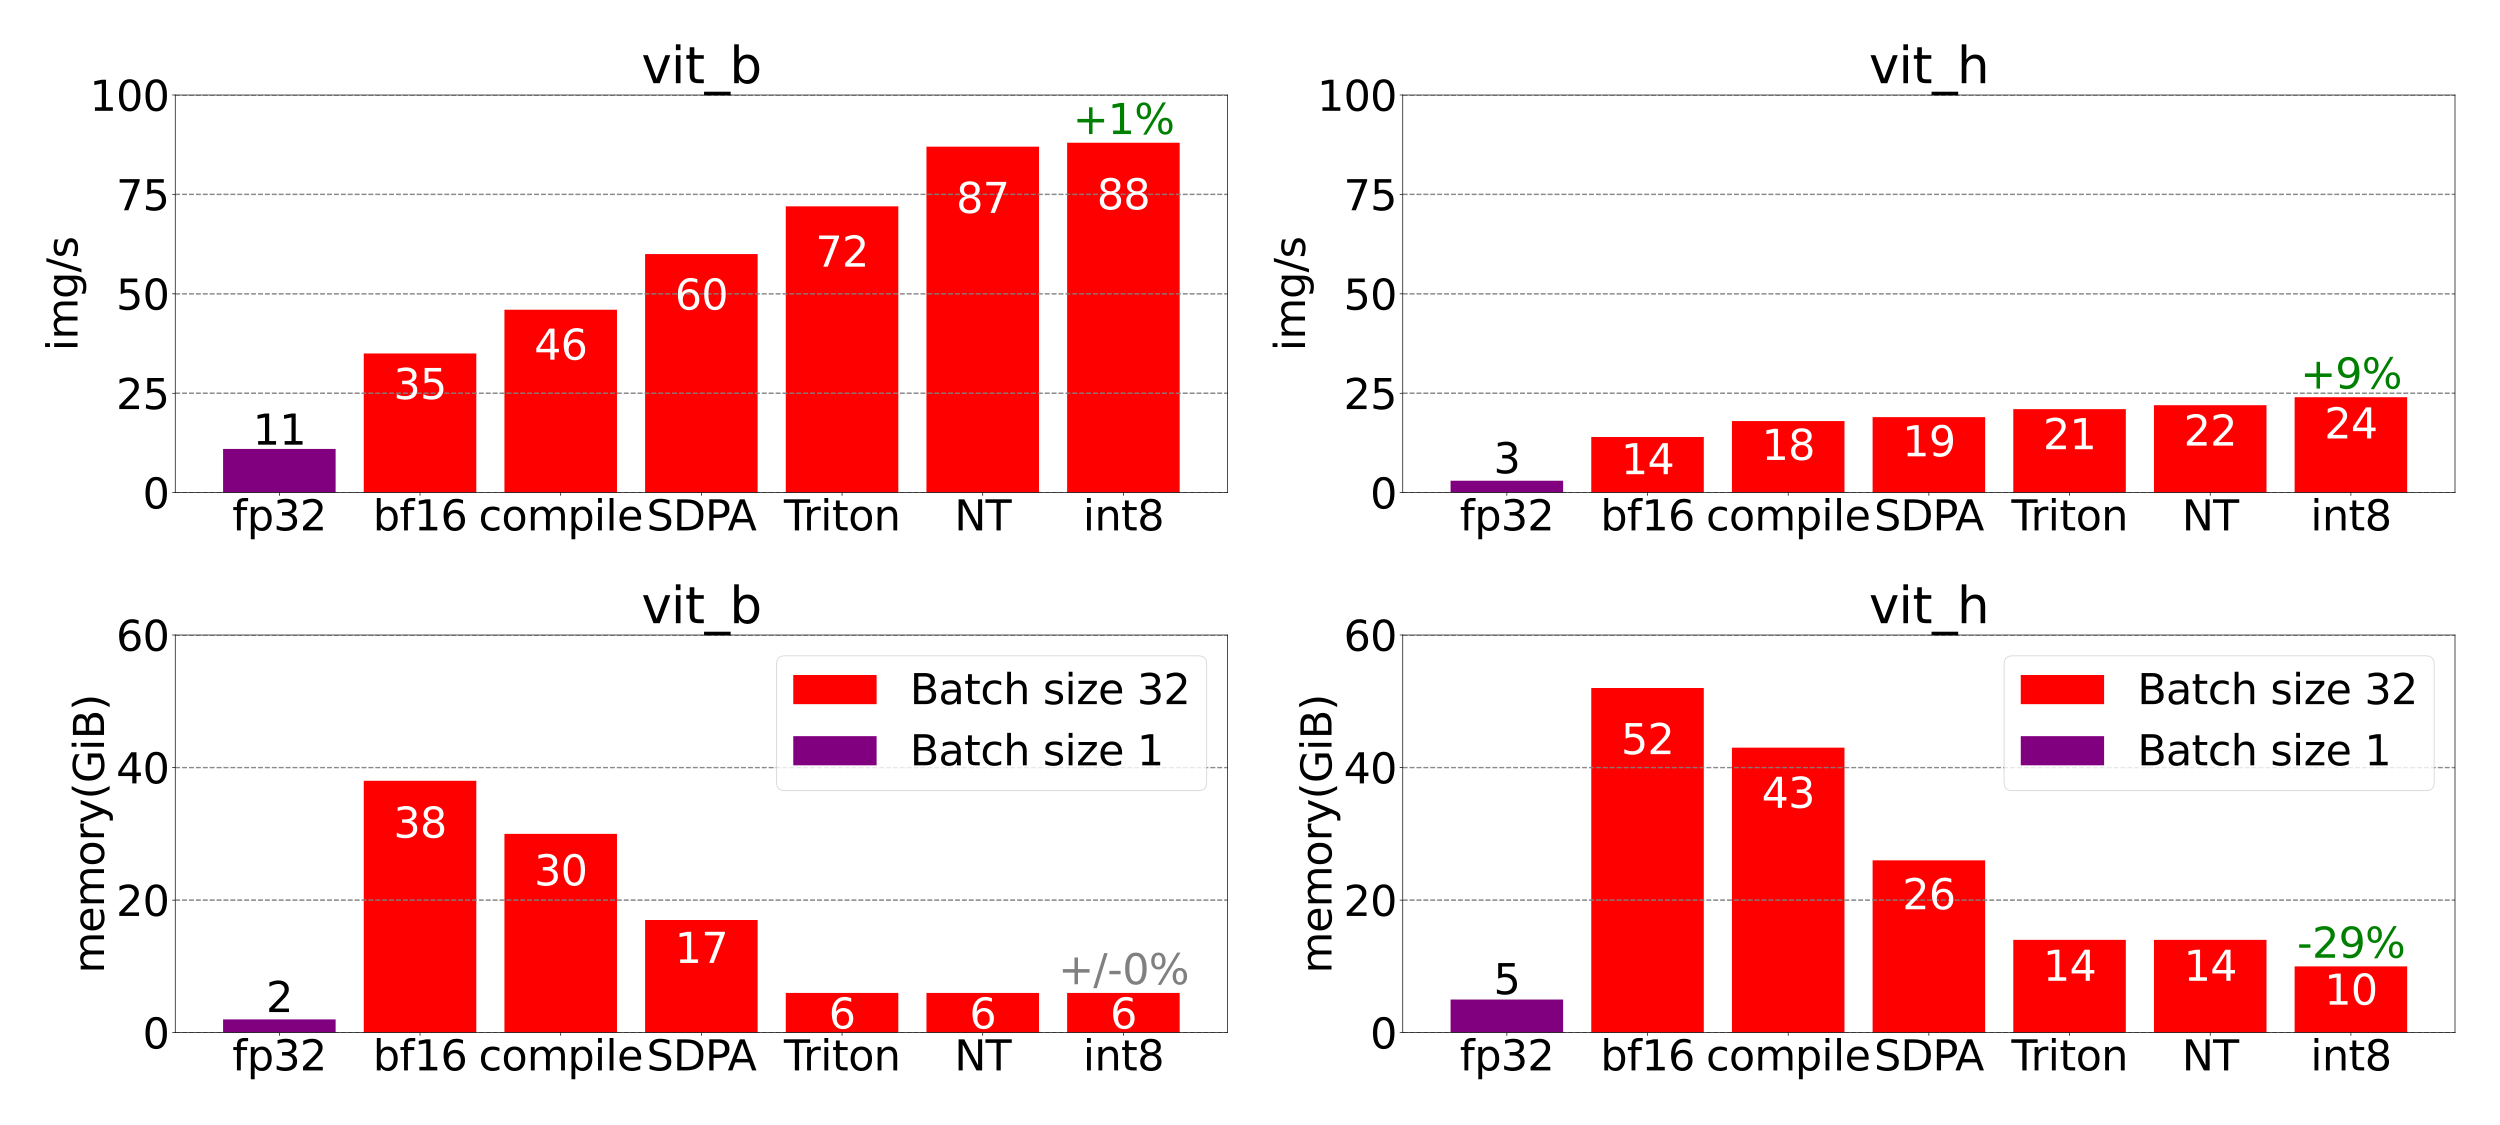 <?xml version="1.0" encoding="utf-8" standalone="no"?>
<!DOCTYPE svg PUBLIC "-//W3C//DTD SVG 1.1//EN"
  "http://www.w3.org/Graphics/SVG/1.1/DTD/svg11.dtd">
<svg xmlns:xlink="http://www.w3.org/1999/xlink" width="2880pt" height="1296pt" viewBox="0 0 2880 1296" xmlns="http://www.w3.org/2000/svg" version="1.1">
 <defs>
  <style type="text/css">*{stroke-linejoin: round; stroke-linecap: butt}</style>
 </defs>
 <g id="figure_1">
  <g id="patch_1">
   <path d="M 0 1296 
L 2880 1296 
L 2880 0 
L 0 0 
z
" style="fill: #ffffff"/>
  </g>
  <g id="axes_1">
   <g id="patch_2">
    <path d="M 201.89 567.56 
L 1414.08 567.56 
L 1414.08 109.44 
L 201.89 109.44 
z
" style="fill: #ffffff"/>
   </g>
   <g id="patch_3">
    <path d="M 256.99 567.56 
L 386.636 567.56 
L 386.636 567.56 
L 256.99 567.56 
z
" clip-path="url(#pfebecf70d7)" style="fill: #ff0000"/>
   </g>
   <g id="patch_4">
    <path d="M 419.047 567.56 
L 548.693 567.56 
L 548.693 407.218 
L 419.047 407.218 
z
" clip-path="url(#pfebecf70d7)" style="fill: #ff0000"/>
   </g>
   <g id="patch_5">
    <path d="M 581.105 567.56 
L 710.751 567.56 
L 710.751 356.825 
L 581.105 356.825 
z
" clip-path="url(#pfebecf70d7)" style="fill: #ff0000"/>
   </g>
   <g id="patch_6">
    <path d="M 743.162 567.56 
L 872.808 567.56 
L 872.808 292.688 
L 743.162 292.688 
z
" clip-path="url(#pfebecf70d7)" style="fill: #ff0000"/>
   </g>
   <g id="patch_7">
    <path d="M 905.219 567.56 
L 1034.865 567.56 
L 1034.865 237.714 
L 905.219 237.714 
z
" clip-path="url(#pfebecf70d7)" style="fill: #ff0000"/>
   </g>
   <g id="patch_8">
    <path d="M 1067.277 567.56 
L 1196.923 567.56 
L 1196.923 168.996 
L 1067.277 168.996 
z
" clip-path="url(#pfebecf70d7)" style="fill: #ff0000"/>
   </g>
   <g id="patch_9">
    <path d="M 1229.334 567.56 
L 1358.98 567.56 
L 1358.98 164.414 
L 1229.334 164.414 
z
" clip-path="url(#pfebecf70d7)" style="fill: #ff0000"/>
   </g>
   <g id="patch_10">
    <path d="M 256.99 567.56 
L 386.636 567.56 
L 386.636 517.167 
L 256.99 517.167 
z
" clip-path="url(#pfebecf70d7)" style="fill: #800080"/>
   </g>
   <g id="patch_11">
    <path d="M 419.047 567.56 
L 548.693 567.56 
L 548.693 567.56 
L 419.047 567.56 
z
" clip-path="url(#pfebecf70d7)" style="fill: #800080"/>
   </g>
   <g id="patch_12">
    <path d="M 581.105 567.56 
L 710.751 567.56 
L 710.751 567.56 
L 581.105 567.56 
z
" clip-path="url(#pfebecf70d7)" style="fill: #800080"/>
   </g>
   <g id="patch_13">
    <path d="M 743.162 567.56 
L 872.808 567.56 
L 872.808 567.56 
L 743.162 567.56 
z
" clip-path="url(#pfebecf70d7)" style="fill: #800080"/>
   </g>
   <g id="patch_14">
    <path d="M 905.219 567.56 
L 1034.865 567.56 
L 1034.865 567.56 
L 905.219 567.56 
z
" clip-path="url(#pfebecf70d7)" style="fill: #800080"/>
   </g>
   <g id="patch_15">
    <path d="M 1067.277 567.56 
L 1196.923 567.56 
L 1196.923 567.56 
L 1067.277 567.56 
z
" clip-path="url(#pfebecf70d7)" style="fill: #800080"/>
   </g>
   <g id="patch_16">
    <path d="M 1229.334 567.56 
L 1358.98 567.56 
L 1358.98 567.56 
L 1229.334 567.56 
z
" clip-path="url(#pfebecf70d7)" style="fill: #800080"/>
   </g>
   <g id="matplotlib.axis_1">
    <g id="xtick_1">
     <g id="line2d_1">
      <defs>
       <path id="m8e7eb66ee5" d="M 0 0 
L 0 3.5 
" style="stroke: #000000; stroke-width: 0.8"/>
      </defs>
      <g>
       <use xlink:href="#m8e7eb66ee5" x="321.813" y="567.56" style="stroke: #000000; stroke-width: 0.8"/>
      </g>
     </g>
     <g id="text_1">
      <!-- fp32 -->
      <g transform="translate(267.588 611.033) scale(0.48 -0.48)">
       <defs>
        <path id="DejaVuSans-66" d="M 2375 4863 
L 2375 4384 
L 1825 4384 
Q 1516 4384 1395 4259 
Q 1275 4134 1275 3809 
L 1275 3500 
L 2222 3500 
L 2222 3053 
L 1275 3053 
L 1275 0 
L 697 0 
L 697 3053 
L 147 3053 
L 147 3500 
L 697 3500 
L 697 3744 
Q 697 4328 969 4595 
Q 1241 4863 1831 4863 
L 2375 4863 
z
" transform="scale(0.016)"/>
        <path id="DejaVuSans-70" d="M 1159 525 
L 1159 -1331 
L 581 -1331 
L 581 3500 
L 1159 3500 
L 1159 2969 
Q 1341 3281 1617 3432 
Q 1894 3584 2278 3584 
Q 2916 3584 3314 3078 
Q 3713 2572 3713 1747 
Q 3713 922 3314 415 
Q 2916 -91 2278 -91 
Q 1894 -91 1617 61 
Q 1341 213 1159 525 
z
M 3116 1747 
Q 3116 2381 2855 2742 
Q 2594 3103 2138 3103 
Q 1681 3103 1420 2742 
Q 1159 2381 1159 1747 
Q 1159 1113 1420 752 
Q 1681 391 2138 391 
Q 2594 391 2855 752 
Q 3116 1113 3116 1747 
z
" transform="scale(0.016)"/>
        <path id="DejaVuSans-33" d="M 2597 2516 
Q 3050 2419 3304 2112 
Q 3559 1806 3559 1356 
Q 3559 666 3084 287 
Q 2609 -91 1734 -91 
Q 1441 -91 1130 -33 
Q 819 25 488 141 
L 488 750 
Q 750 597 1062 519 
Q 1375 441 1716 441 
Q 2309 441 2620 675 
Q 2931 909 2931 1356 
Q 2931 1769 2642 2001 
Q 2353 2234 1838 2234 
L 1294 2234 
L 1294 2753 
L 1863 2753 
Q 2328 2753 2575 2939 
Q 2822 3125 2822 3475 
Q 2822 3834 2567 4026 
Q 2313 4219 1838 4219 
Q 1578 4219 1281 4162 
Q 984 4106 628 3988 
L 628 4550 
Q 988 4650 1302 4700 
Q 1616 4750 1894 4750 
Q 2613 4750 3031 4423 
Q 3450 4097 3450 3541 
Q 3450 3153 3228 2886 
Q 3006 2619 2597 2516 
z
" transform="scale(0.016)"/>
        <path id="DejaVuSans-32" d="M 1228 531 
L 3431 531 
L 3431 0 
L 469 0 
L 469 531 
Q 828 903 1448 1529 
Q 2069 2156 2228 2338 
Q 2531 2678 2651 2914 
Q 2772 3150 2772 3378 
Q 2772 3750 2511 3984 
Q 2250 4219 1831 4219 
Q 1534 4219 1204 4116 
Q 875 4013 500 3803 
L 500 4441 
Q 881 4594 1212 4672 
Q 1544 4750 1819 4750 
Q 2544 4750 2975 4387 
Q 3406 4025 3406 3419 
Q 3406 3131 3298 2873 
Q 3191 2616 2906 2266 
Q 2828 2175 2409 1742 
Q 1991 1309 1228 531 
z
" transform="scale(0.016)"/>
       </defs>
       <use xlink:href="#DejaVuSans-66"/>
       <use xlink:href="#DejaVuSans-70" x="35.205"/>
       <use xlink:href="#DejaVuSans-33" x="98.682"/>
       <use xlink:href="#DejaVuSans-32" x="162.305"/>
      </g>
     </g>
    </g>
    <g id="xtick_2">
     <g id="line2d_2">
      <g>
       <use xlink:href="#m8e7eb66ee5" x="483.87" y="567.56" style="stroke: #000000; stroke-width: 0.8"/>
      </g>
     </g>
     <g id="text_2">
      <!-- bf16 -->
      <g transform="translate(429.645 611.033) scale(0.48 -0.48)">
       <defs>
        <path id="DejaVuSans-62" d="M 3116 1747 
Q 3116 2381 2855 2742 
Q 2594 3103 2138 3103 
Q 1681 3103 1420 2742 
Q 1159 2381 1159 1747 
Q 1159 1113 1420 752 
Q 1681 391 2138 391 
Q 2594 391 2855 752 
Q 3116 1113 3116 1747 
z
M 1159 2969 
Q 1341 3281 1617 3432 
Q 1894 3584 2278 3584 
Q 2916 3584 3314 3078 
Q 3713 2572 3713 1747 
Q 3713 922 3314 415 
Q 2916 -91 2278 -91 
Q 1894 -91 1617 61 
Q 1341 213 1159 525 
L 1159 0 
L 581 0 
L 581 4863 
L 1159 4863 
L 1159 2969 
z
" transform="scale(0.016)"/>
        <path id="DejaVuSans-31" d="M 794 531 
L 1825 531 
L 1825 4091 
L 703 3866 
L 703 4441 
L 1819 4666 
L 2450 4666 
L 2450 531 
L 3481 531 
L 3481 0 
L 794 0 
L 794 531 
z
" transform="scale(0.016)"/>
        <path id="DejaVuSans-36" d="M 2113 2584 
Q 1688 2584 1439 2293 
Q 1191 2003 1191 1497 
Q 1191 994 1439 701 
Q 1688 409 2113 409 
Q 2538 409 2786 701 
Q 3034 994 3034 1497 
Q 3034 2003 2786 2293 
Q 2538 2584 2113 2584 
z
M 3366 4563 
L 3366 3988 
Q 3128 4100 2886 4159 
Q 2644 4219 2406 4219 
Q 1781 4219 1451 3797 
Q 1122 3375 1075 2522 
Q 1259 2794 1537 2939 
Q 1816 3084 2150 3084 
Q 2853 3084 3261 2657 
Q 3669 2231 3669 1497 
Q 3669 778 3244 343 
Q 2819 -91 2113 -91 
Q 1303 -91 875 529 
Q 447 1150 447 2328 
Q 447 3434 972 4092 
Q 1497 4750 2381 4750 
Q 2619 4750 2861 4703 
Q 3103 4656 3366 4563 
z
" transform="scale(0.016)"/>
       </defs>
       <use xlink:href="#DejaVuSans-62"/>
       <use xlink:href="#DejaVuSans-66" x="63.477"/>
       <use xlink:href="#DejaVuSans-31" x="98.682"/>
       <use xlink:href="#DejaVuSans-36" x="162.305"/>
      </g>
     </g>
    </g>
    <g id="xtick_3">
     <g id="line2d_3">
      <g>
       <use xlink:href="#m8e7eb66ee5" x="645.928" y="567.56" style="stroke: #000000; stroke-width: 0.8"/>
      </g>
     </g>
     <g id="text_3">
      <!-- compile -->
      <g transform="translate(551.33 611.033) scale(0.48 -0.48)">
       <defs>
        <path id="DejaVuSans-63" d="M 3122 3366 
L 3122 2828 
Q 2878 2963 2633 3030 
Q 2388 3097 2138 3097 
Q 1578 3097 1268 2742 
Q 959 2388 959 1747 
Q 959 1106 1268 751 
Q 1578 397 2138 397 
Q 2388 397 2633 464 
Q 2878 531 3122 666 
L 3122 134 
Q 2881 22 2623 -34 
Q 2366 -91 2075 -91 
Q 1284 -91 818 406 
Q 353 903 353 1747 
Q 353 2603 823 3093 
Q 1294 3584 2113 3584 
Q 2378 3584 2631 3529 
Q 2884 3475 3122 3366 
z
" transform="scale(0.016)"/>
        <path id="DejaVuSans-6f" d="M 1959 3097 
Q 1497 3097 1228 2736 
Q 959 2375 959 1747 
Q 959 1119 1226 758 
Q 1494 397 1959 397 
Q 2419 397 2687 759 
Q 2956 1122 2956 1747 
Q 2956 2369 2687 2733 
Q 2419 3097 1959 3097 
z
M 1959 3584 
Q 2709 3584 3137 3096 
Q 3566 2609 3566 1747 
Q 3566 888 3137 398 
Q 2709 -91 1959 -91 
Q 1206 -91 779 398 
Q 353 888 353 1747 
Q 353 2609 779 3096 
Q 1206 3584 1959 3584 
z
" transform="scale(0.016)"/>
        <path id="DejaVuSans-6d" d="M 3328 2828 
Q 3544 3216 3844 3400 
Q 4144 3584 4550 3584 
Q 5097 3584 5394 3201 
Q 5691 2819 5691 2113 
L 5691 0 
L 5113 0 
L 5113 2094 
Q 5113 2597 4934 2840 
Q 4756 3084 4391 3084 
Q 3944 3084 3684 2787 
Q 3425 2491 3425 1978 
L 3425 0 
L 2847 0 
L 2847 2094 
Q 2847 2600 2669 2842 
Q 2491 3084 2119 3084 
Q 1678 3084 1418 2786 
Q 1159 2488 1159 1978 
L 1159 0 
L 581 0 
L 581 3500 
L 1159 3500 
L 1159 2956 
Q 1356 3278 1631 3431 
Q 1906 3584 2284 3584 
Q 2666 3584 2933 3390 
Q 3200 3197 3328 2828 
z
" transform="scale(0.016)"/>
        <path id="DejaVuSans-69" d="M 603 3500 
L 1178 3500 
L 1178 0 
L 603 0 
L 603 3500 
z
M 603 4863 
L 1178 4863 
L 1178 4134 
L 603 4134 
L 603 4863 
z
" transform="scale(0.016)"/>
        <path id="DejaVuSans-6c" d="M 603 4863 
L 1178 4863 
L 1178 0 
L 603 0 
L 603 4863 
z
" transform="scale(0.016)"/>
        <path id="DejaVuSans-65" d="M 3597 1894 
L 3597 1613 
L 953 1613 
Q 991 1019 1311 708 
Q 1631 397 2203 397 
Q 2534 397 2845 478 
Q 3156 559 3463 722 
L 3463 178 
Q 3153 47 2828 -22 
Q 2503 -91 2169 -91 
Q 1331 -91 842 396 
Q 353 884 353 1716 
Q 353 2575 817 3079 
Q 1281 3584 2069 3584 
Q 2775 3584 3186 3129 
Q 3597 2675 3597 1894 
z
M 3022 2063 
Q 3016 2534 2758 2815 
Q 2500 3097 2075 3097 
Q 1594 3097 1305 2825 
Q 1016 2553 972 2059 
L 3022 2063 
z
" transform="scale(0.016)"/>
       </defs>
       <use xlink:href="#DejaVuSans-63"/>
       <use xlink:href="#DejaVuSans-6f" x="54.98"/>
       <use xlink:href="#DejaVuSans-6d" x="116.162"/>
       <use xlink:href="#DejaVuSans-70" x="213.574"/>
       <use xlink:href="#DejaVuSans-69" x="277.051"/>
       <use xlink:href="#DejaVuSans-6c" x="304.834"/>
       <use xlink:href="#DejaVuSans-65" x="332.617"/>
      </g>
     </g>
    </g>
    <g id="xtick_4">
     <g id="line2d_4">
      <g>
       <use xlink:href="#m8e7eb66ee5" x="807.985" y="567.56" style="stroke: #000000; stroke-width: 0.8"/>
      </g>
     </g>
     <g id="text_4">
      <!-- SDPA -->
      <g transform="translate(744.91 611.033) scale(0.48 -0.48)">
       <defs>
        <path id="DejaVuSans-53" d="M 3425 4513 
L 3425 3897 
Q 3066 4069 2747 4153 
Q 2428 4238 2131 4238 
Q 1616 4238 1336 4038 
Q 1056 3838 1056 3469 
Q 1056 3159 1242 3001 
Q 1428 2844 1947 2747 
L 2328 2669 
Q 3034 2534 3370 2195 
Q 3706 1856 3706 1288 
Q 3706 609 3251 259 
Q 2797 -91 1919 -91 
Q 1588 -91 1214 -16 
Q 841 59 441 206 
L 441 856 
Q 825 641 1194 531 
Q 1563 422 1919 422 
Q 2459 422 2753 634 
Q 3047 847 3047 1241 
Q 3047 1584 2836 1778 
Q 2625 1972 2144 2069 
L 1759 2144 
Q 1053 2284 737 2584 
Q 422 2884 422 3419 
Q 422 4038 858 4394 
Q 1294 4750 2059 4750 
Q 2388 4750 2728 4690 
Q 3069 4631 3425 4513 
z
" transform="scale(0.016)"/>
        <path id="DejaVuSans-44" d="M 1259 4147 
L 1259 519 
L 2022 519 
Q 2988 519 3436 956 
Q 3884 1394 3884 2338 
Q 3884 3275 3436 3711 
Q 2988 4147 2022 4147 
L 1259 4147 
z
M 628 4666 
L 1925 4666 
Q 3281 4666 3915 4102 
Q 4550 3538 4550 2338 
Q 4550 1131 3912 565 
Q 3275 0 1925 0 
L 628 0 
L 628 4666 
z
" transform="scale(0.016)"/>
        <path id="DejaVuSans-50" d="M 1259 4147 
L 1259 2394 
L 2053 2394 
Q 2494 2394 2734 2622 
Q 2975 2850 2975 3272 
Q 2975 3691 2734 3919 
Q 2494 4147 2053 4147 
L 1259 4147 
z
M 628 4666 
L 2053 4666 
Q 2838 4666 3239 4311 
Q 3641 3956 3641 3272 
Q 3641 2581 3239 2228 
Q 2838 1875 2053 1875 
L 1259 1875 
L 1259 0 
L 628 0 
L 628 4666 
z
" transform="scale(0.016)"/>
        <path id="DejaVuSans-41" d="M 2188 4044 
L 1331 1722 
L 3047 1722 
L 2188 4044 
z
M 1831 4666 
L 2547 4666 
L 4325 0 
L 3669 0 
L 3244 1197 
L 1141 1197 
L 716 0 
L 50 0 
L 1831 4666 
z
" transform="scale(0.016)"/>
       </defs>
       <use xlink:href="#DejaVuSans-53"/>
       <use xlink:href="#DejaVuSans-44" x="63.477"/>
       <use xlink:href="#DejaVuSans-50" x="140.479"/>
       <use xlink:href="#DejaVuSans-41" x="194.406"/>
      </g>
     </g>
    </g>
    <g id="xtick_5">
     <g id="line2d_5">
      <g>
       <use xlink:href="#m8e7eb66ee5" x="970.042" y="567.56" style="stroke: #000000; stroke-width: 0.8"/>
      </g>
     </g>
     <g id="text_5">
      <!-- Triton -->
      <g transform="translate(903.086 611.033) scale(0.48 -0.48)">
       <defs>
        <path id="DejaVuSans-54" d="M -19 4666 
L 3928 4666 
L 3928 4134 
L 2272 4134 
L 2272 0 
L 1638 0 
L 1638 4134 
L -19 4134 
L -19 4666 
z
" transform="scale(0.016)"/>
        <path id="DejaVuSans-72" d="M 2631 2963 
Q 2534 3019 2420 3045 
Q 2306 3072 2169 3072 
Q 1681 3072 1420 2755 
Q 1159 2438 1159 1844 
L 1159 0 
L 581 0 
L 581 3500 
L 1159 3500 
L 1159 2956 
Q 1341 3275 1631 3429 
Q 1922 3584 2338 3584 
Q 2397 3584 2469 3576 
Q 2541 3569 2628 3553 
L 2631 2963 
z
" transform="scale(0.016)"/>
        <path id="DejaVuSans-74" d="M 1172 4494 
L 1172 3500 
L 2356 3500 
L 2356 3053 
L 1172 3053 
L 1172 1153 
Q 1172 725 1289 603 
Q 1406 481 1766 481 
L 2356 481 
L 2356 0 
L 1766 0 
Q 1100 0 847 248 
Q 594 497 594 1153 
L 594 3053 
L 172 3053 
L 172 3500 
L 594 3500 
L 594 4494 
L 1172 4494 
z
" transform="scale(0.016)"/>
        <path id="DejaVuSans-6e" d="M 3513 2113 
L 3513 0 
L 2938 0 
L 2938 2094 
Q 2938 2591 2744 2837 
Q 2550 3084 2163 3084 
Q 1697 3084 1428 2787 
Q 1159 2491 1159 1978 
L 1159 0 
L 581 0 
L 581 3500 
L 1159 3500 
L 1159 2956 
Q 1366 3272 1645 3428 
Q 1925 3584 2291 3584 
Q 2894 3584 3203 3211 
Q 3513 2838 3513 2113 
z
" transform="scale(0.016)"/>
       </defs>
       <use xlink:href="#DejaVuSans-54"/>
       <use xlink:href="#DejaVuSans-72" x="46.334"/>
       <use xlink:href="#DejaVuSans-69" x="87.447"/>
       <use xlink:href="#DejaVuSans-74" x="115.23"/>
       <use xlink:href="#DejaVuSans-6f" x="154.439"/>
       <use xlink:href="#DejaVuSans-6e" x="215.621"/>
      </g>
     </g>
    </g>
    <g id="xtick_6">
     <g id="line2d_6">
      <g>
       <use xlink:href="#m8e7eb66ee5" x="1132.1" y="567.56" style="stroke: #000000; stroke-width: 0.8"/>
      </g>
     </g>
     <g id="text_6">
      <!-- NT -->
      <g transform="translate(1099.486 611.033) scale(0.48 -0.48)">
       <defs>
        <path id="DejaVuSans-4e" d="M 628 4666 
L 1478 4666 
L 3547 763 
L 3547 4666 
L 4159 4666 
L 4159 0 
L 3309 0 
L 1241 3903 
L 1241 0 
L 628 0 
L 628 4666 
z
" transform="scale(0.016)"/>
       </defs>
       <use xlink:href="#DejaVuSans-4e"/>
       <use xlink:href="#DejaVuSans-54" x="74.805"/>
      </g>
     </g>
    </g>
    <g id="xtick_7">
     <g id="line2d_7">
      <g>
       <use xlink:href="#m8e7eb66ee5" x="1294.157" y="567.56" style="stroke: #000000; stroke-width: 0.8"/>
      </g>
     </g>
     <g id="text_7">
      <!-- int8 -->
      <g transform="translate(1247.601 611.033) scale(0.48 -0.48)">
       <defs>
        <path id="DejaVuSans-38" d="M 2034 2216 
Q 1584 2216 1326 1975 
Q 1069 1734 1069 1313 
Q 1069 891 1326 650 
Q 1584 409 2034 409 
Q 2484 409 2743 651 
Q 3003 894 3003 1313 
Q 3003 1734 2745 1975 
Q 2488 2216 2034 2216 
z
M 1403 2484 
Q 997 2584 770 2862 
Q 544 3141 544 3541 
Q 544 4100 942 4425 
Q 1341 4750 2034 4750 
Q 2731 4750 3128 4425 
Q 3525 4100 3525 3541 
Q 3525 3141 3298 2862 
Q 3072 2584 2669 2484 
Q 3125 2378 3379 2068 
Q 3634 1759 3634 1313 
Q 3634 634 3220 271 
Q 2806 -91 2034 -91 
Q 1263 -91 848 271 
Q 434 634 434 1313 
Q 434 1759 690 2068 
Q 947 2378 1403 2484 
z
M 1172 3481 
Q 1172 3119 1398 2916 
Q 1625 2713 2034 2713 
Q 2441 2713 2670 2916 
Q 2900 3119 2900 3481 
Q 2900 3844 2670 4047 
Q 2441 4250 2034 4250 
Q 1625 4250 1398 4047 
Q 1172 3844 1172 3481 
z
" transform="scale(0.016)"/>
       </defs>
       <use xlink:href="#DejaVuSans-69"/>
       <use xlink:href="#DejaVuSans-6e" x="27.783"/>
       <use xlink:href="#DejaVuSans-74" x="91.162"/>
       <use xlink:href="#DejaVuSans-38" x="130.371"/>
      </g>
     </g>
    </g>
   </g>
   <g id="matplotlib.axis_2">
    <g id="ytick_1">
     <g id="line2d_8">
      <defs>
       <path id="m65501ea3f9" d="M 0 0 
L -3.5 0 
" style="stroke: #000000; stroke-width: 0.8"/>
      </defs>
      <g>
       <use xlink:href="#m65501ea3f9" x="201.89" y="567.56" style="stroke: #000000; stroke-width: 0.8"/>
      </g>
     </g>
     <g id="text_8">
      <!-- 0 -->
      <g transform="translate(164.35 585.796) scale(0.48 -0.48)">
       <defs>
        <path id="DejaVuSans-30" d="M 2034 4250 
Q 1547 4250 1301 3770 
Q 1056 3291 1056 2328 
Q 1056 1369 1301 889 
Q 1547 409 2034 409 
Q 2525 409 2770 889 
Q 3016 1369 3016 2328 
Q 3016 3291 2770 3770 
Q 2525 4250 2034 4250 
z
M 2034 4750 
Q 2819 4750 3233 4129 
Q 3647 3509 3647 2328 
Q 3647 1150 3233 529 
Q 2819 -91 2034 -91 
Q 1250 -91 836 529 
Q 422 1150 422 2328 
Q 422 3509 836 4129 
Q 1250 4750 2034 4750 
z
" transform="scale(0.016)"/>
       </defs>
       <use xlink:href="#DejaVuSans-30"/>
      </g>
     </g>
    </g>
    <g id="ytick_2">
     <g id="line2d_9">
      <g>
       <use xlink:href="#m65501ea3f9" x="201.89" y="453.03" style="stroke: #000000; stroke-width: 0.8"/>
      </g>
     </g>
     <g id="text_9">
      <!-- 25 -->
      <g transform="translate(133.81 471.266) scale(0.48 -0.48)">
       <defs>
        <path id="DejaVuSans-35" d="M 691 4666 
L 3169 4666 
L 3169 4134 
L 1269 4134 
L 1269 2991 
Q 1406 3038 1543 3061 
Q 1681 3084 1819 3084 
Q 2600 3084 3056 2656 
Q 3513 2228 3513 1497 
Q 3513 744 3044 326 
Q 2575 -91 1722 -91 
Q 1428 -91 1123 -41 
Q 819 9 494 109 
L 494 744 
Q 775 591 1075 516 
Q 1375 441 1709 441 
Q 2250 441 2565 725 
Q 2881 1009 2881 1497 
Q 2881 1984 2565 2268 
Q 2250 2553 1709 2553 
Q 1456 2553 1204 2497 
Q 953 2441 691 2322 
L 691 4666 
z
" transform="scale(0.016)"/>
       </defs>
       <use xlink:href="#DejaVuSans-32"/>
       <use xlink:href="#DejaVuSans-35" x="63.623"/>
      </g>
     </g>
    </g>
    <g id="ytick_3">
     <g id="line2d_10">
      <g>
       <use xlink:href="#m65501ea3f9" x="201.89" y="338.5" style="stroke: #000000; stroke-width: 0.8"/>
      </g>
     </g>
     <g id="text_10">
      <!-- 50 -->
      <g transform="translate(133.81 356.736) scale(0.48 -0.48)">
       <use xlink:href="#DejaVuSans-35"/>
       <use xlink:href="#DejaVuSans-30" x="63.623"/>
      </g>
     </g>
    </g>
    <g id="ytick_4">
     <g id="line2d_11">
      <g>
       <use xlink:href="#m65501ea3f9" x="201.89" y="223.97" style="stroke: #000000; stroke-width: 0.8"/>
      </g>
     </g>
     <g id="text_11">
      <!-- 75 -->
      <g transform="translate(133.81 242.206) scale(0.48 -0.48)">
       <defs>
        <path id="DejaVuSans-37" d="M 525 4666 
L 3525 4666 
L 3525 4397 
L 1831 0 
L 1172 0 
L 2766 4134 
L 525 4134 
L 525 4666 
z
" transform="scale(0.016)"/>
       </defs>
       <use xlink:href="#DejaVuSans-37"/>
       <use xlink:href="#DejaVuSans-35" x="63.623"/>
      </g>
     </g>
    </g>
    <g id="ytick_5">
     <g id="line2d_12">
      <g>
       <use xlink:href="#m65501ea3f9" x="201.89" y="109.44" style="stroke: #000000; stroke-width: 0.8"/>
      </g>
     </g>
     <g id="text_12">
      <!-- 100 -->
      <g transform="translate(103.27 127.676) scale(0.48 -0.48)">
       <use xlink:href="#DejaVuSans-31"/>
       <use xlink:href="#DejaVuSans-30" x="63.623"/>
       <use xlink:href="#DejaVuSans-30" x="127.246"/>
      </g>
     </g>
    </g>
    <g id="text_13">
     <!-- img/s -->
     <g transform="translate(89.287 404.369) rotate(-90) scale(0.48 -0.48)">
      <defs>
       <path id="DejaVuSans-67" d="M 2906 1791 
Q 2906 2416 2648 2759 
Q 2391 3103 1925 3103 
Q 1463 3103 1205 2759 
Q 947 2416 947 1791 
Q 947 1169 1205 825 
Q 1463 481 1925 481 
Q 2391 481 2648 825 
Q 2906 1169 2906 1791 
z
M 3481 434 
Q 3481 -459 3084 -895 
Q 2688 -1331 1869 -1331 
Q 1566 -1331 1297 -1286 
Q 1028 -1241 775 -1147 
L 775 -588 
Q 1028 -725 1275 -790 
Q 1522 -856 1778 -856 
Q 2344 -856 2625 -561 
Q 2906 -266 2906 331 
L 2906 616 
Q 2728 306 2450 153 
Q 2172 0 1784 0 
Q 1141 0 747 490 
Q 353 981 353 1791 
Q 353 2603 747 3093 
Q 1141 3584 1784 3584 
Q 2172 3584 2450 3431 
Q 2728 3278 2906 2969 
L 2906 3500 
L 3481 3500 
L 3481 434 
z
" transform="scale(0.016)"/>
       <path id="DejaVuSans-2f" d="M 1625 4666 
L 2156 4666 
L 531 -594 
L 0 -594 
L 1625 4666 
z
" transform="scale(0.016)"/>
       <path id="DejaVuSans-73" d="M 2834 3397 
L 2834 2853 
Q 2591 2978 2328 3040 
Q 2066 3103 1784 3103 
Q 1356 3103 1142 2972 
Q 928 2841 928 2578 
Q 928 2378 1081 2264 
Q 1234 2150 1697 2047 
L 1894 2003 
Q 2506 1872 2764 1633 
Q 3022 1394 3022 966 
Q 3022 478 2636 193 
Q 2250 -91 1575 -91 
Q 1294 -91 989 -36 
Q 684 19 347 128 
L 347 722 
Q 666 556 975 473 
Q 1284 391 1588 391 
Q 1994 391 2212 530 
Q 2431 669 2431 922 
Q 2431 1156 2273 1281 
Q 2116 1406 1581 1522 
L 1381 1569 
Q 847 1681 609 1914 
Q 372 2147 372 2553 
Q 372 3047 722 3315 
Q 1072 3584 1716 3584 
Q 2034 3584 2315 3537 
Q 2597 3491 2834 3397 
z
" transform="scale(0.016)"/>
      </defs>
      <use xlink:href="#DejaVuSans-69"/>
      <use xlink:href="#DejaVuSans-6d" x="27.783"/>
      <use xlink:href="#DejaVuSans-67" x="125.195"/>
      <use xlink:href="#DejaVuSans-2f" x="188.672"/>
      <use xlink:href="#DejaVuSans-73" x="222.363"/>
     </g>
    </g>
   </g>
   <g id="line2d_13">
    <path d="M 201.89 567.56 
L 1414.08 567.56 
" clip-path="url(#pfebecf70d7)" style="fill: none; stroke-dasharray: 5.55,2.4; stroke-dashoffset: 0; stroke: #808080; stroke-opacity: 0.7; stroke-width: 1.5"/>
   </g>
   <g id="line2d_14">
    <path d="M 201.89 453.03 
L 1414.08 453.03 
" clip-path="url(#pfebecf70d7)" style="fill: none; stroke-dasharray: 5.55,2.4; stroke-dashoffset: 0; stroke: #808080; stroke-opacity: 0.7; stroke-width: 1.5"/>
   </g>
   <g id="line2d_15">
    <path d="M 201.89 338.5 
L 1414.08 338.5 
" clip-path="url(#pfebecf70d7)" style="fill: none; stroke-dasharray: 5.55,2.4; stroke-dashoffset: 0; stroke: #808080; stroke-opacity: 0.7; stroke-width: 1.5"/>
   </g>
   <g id="line2d_16">
    <path d="M 201.89 223.97 
L 1414.08 223.97 
" clip-path="url(#pfebecf70d7)" style="fill: none; stroke-dasharray: 5.55,2.4; stroke-dashoffset: 0; stroke: #808080; stroke-opacity: 0.7; stroke-width: 1.5"/>
   </g>
   <g id="line2d_17">
    <path d="M 201.89 109.44 
L 1414.08 109.44 
" clip-path="url(#pfebecf70d7)" style="fill: none; stroke-dasharray: 5.55,2.4; stroke-dashoffset: 0; stroke: #808080; stroke-opacity: 0.7; stroke-width: 1.5"/>
   </g>
   <g id="line2d_18">
    <path d="M 201.89 567.56 
L 1414.08 567.56 
" clip-path="url(#pfebecf70d7)" style="fill: none; stroke-dasharray: 5.55,2.4; stroke-dashoffset: 0; stroke: #808080; stroke-opacity: 0.7; stroke-width: 1.5"/>
   </g>
   <g id="line2d_19">
    <path d="M 201.89 453.03 
L 1414.08 453.03 
" clip-path="url(#pfebecf70d7)" style="fill: none; stroke-dasharray: 5.55,2.4; stroke-dashoffset: 0; stroke: #808080; stroke-opacity: 0.7; stroke-width: 1.5"/>
   </g>
   <g id="line2d_20">
    <path d="M 201.89 338.5 
L 1414.08 338.5 
" clip-path="url(#pfebecf70d7)" style="fill: none; stroke-dasharray: 5.55,2.4; stroke-dashoffset: 0; stroke: #808080; stroke-opacity: 0.7; stroke-width: 1.5"/>
   </g>
   <g id="line2d_21">
    <path d="M 201.89 223.97 
L 1414.08 223.97 
" clip-path="url(#pfebecf70d7)" style="fill: none; stroke-dasharray: 5.55,2.4; stroke-dashoffset: 0; stroke: #808080; stroke-opacity: 0.7; stroke-width: 1.5"/>
   </g>
   <g id="line2d_22">
    <path d="M 201.89 109.44 
L 1414.08 109.44 
" clip-path="url(#pfebecf70d7)" style="fill: none; stroke-dasharray: 5.55,2.4; stroke-dashoffset: 0; stroke: #808080; stroke-opacity: 0.7; stroke-width: 1.5"/>
   </g>
   <g id="patch_17">
    <path d="M 201.89 567.56 
L 201.89 109.44 
" style="fill: none; stroke: #000000; stroke-width: 0.8; stroke-linejoin: miter; stroke-linecap: square"/>
   </g>
   <g id="patch_18">
    <path d="M 1414.08 567.56 
L 1414.08 109.44 
" style="fill: none; stroke: #000000; stroke-width: 0.8; stroke-linejoin: miter; stroke-linecap: square"/>
   </g>
   <g id="patch_19">
    <path d="M 201.89 567.56 
L 1414.08 567.56 
" style="fill: none; stroke: #000000; stroke-width: 0.8; stroke-linejoin: miter; stroke-linecap: square"/>
   </g>
   <g id="patch_20">
    <path d="M 201.89 109.44 
L 1414.08 109.44 
" style="fill: none; stroke: #000000; stroke-width: 0.8; stroke-linejoin: miter; stroke-linecap: square"/>
   </g>
   <g id="text_14">
    <!-- 35 -->
    <g style="fill: #ffffff" transform="translate(453.33 459.725) scale(0.48 -0.48)">
     <use xlink:href="#DejaVuSans-33"/>
     <use xlink:href="#DejaVuSans-35" x="63.623"/>
    </g>
   </g>
   <g id="text_15">
    <!-- 46 -->
    <g style="fill: #ffffff" transform="translate(615.388 414.371) scale(0.48 -0.48)">
     <defs>
      <path id="DejaVuSans-34" d="M 2419 4116 
L 825 1625 
L 2419 1625 
L 2419 4116 
z
M 2253 4666 
L 3047 4666 
L 3047 1625 
L 3713 1625 
L 3713 1100 
L 3047 1100 
L 3047 0 
L 2419 0 
L 2419 1100 
L 313 1100 
L 313 1709 
L 2253 4666 
z
" transform="scale(0.016)"/>
     </defs>
     <use xlink:href="#DejaVuSans-34"/>
     <use xlink:href="#DejaVuSans-36" x="63.623"/>
    </g>
   </g>
   <g id="text_16">
    <!-- 60 -->
    <g style="fill: #ffffff" transform="translate(777.445 356.648) scale(0.48 -0.48)">
     <use xlink:href="#DejaVuSans-36"/>
     <use xlink:href="#DejaVuSans-30" x="63.623"/>
    </g>
   </g>
   <g id="text_17">
    <!-- 72 -->
    <g style="fill: #ffffff" transform="translate(939.502 307.171) scale(0.48 -0.48)">
     <use xlink:href="#DejaVuSans-37"/>
     <use xlink:href="#DejaVuSans-32" x="63.623"/>
    </g>
   </g>
   <g id="text_18">
    <!-- 87 -->
    <g style="fill: #ffffff" transform="translate(1101.56 245.325) scale(0.48 -0.48)">
     <use xlink:href="#DejaVuSans-38"/>
     <use xlink:href="#DejaVuSans-37" x="63.623"/>
    </g>
   </g>
   <g id="text_19">
    <!-- 88 -->
    <g style="fill: #ffffff" transform="translate(1263.617 241.201) scale(0.48 -0.48)">
     <use xlink:href="#DejaVuSans-38"/>
     <use xlink:href="#DejaVuSans-38" x="63.623"/>
    </g>
   </g>
   <g id="text_20">
    <!-- +1% -->
    <g style="fill: #008000" transform="translate(1235.972 154.432) scale(0.48 -0.48)">
     <defs>
      <path id="DejaVuSans-2b" d="M 2944 4013 
L 2944 2272 
L 4684 2272 
L 4684 1741 
L 2944 1741 
L 2944 0 
L 2419 0 
L 2419 1741 
L 678 1741 
L 678 2272 
L 2419 2272 
L 2419 4013 
L 2944 4013 
z
" transform="scale(0.016)"/>
      <path id="DejaVuSans-25" d="M 4653 2053 
Q 4381 2053 4226 1822 
Q 4072 1591 4072 1178 
Q 4072 772 4226 539 
Q 4381 306 4653 306 
Q 4919 306 5073 539 
Q 5228 772 5228 1178 
Q 5228 1588 5073 1820 
Q 4919 2053 4653 2053 
z
M 4653 2450 
Q 5147 2450 5437 2106 
Q 5728 1763 5728 1178 
Q 5728 594 5436 251 
Q 5144 -91 4653 -91 
Q 4153 -91 3862 251 
Q 3572 594 3572 1178 
Q 3572 1766 3864 2108 
Q 4156 2450 4653 2450 
z
M 1428 4353 
Q 1159 4353 1004 4120 
Q 850 3888 850 3481 
Q 850 3069 1003 2837 
Q 1156 2606 1428 2606 
Q 1700 2606 1854 2837 
Q 2009 3069 2009 3481 
Q 2009 3884 1853 4118 
Q 1697 4353 1428 4353 
z
M 4250 4750 
L 4750 4750 
L 1831 -91 
L 1331 -91 
L 4250 4750 
z
M 1428 4750 
Q 1922 4750 2215 4408 
Q 2509 4066 2509 3481 
Q 2509 2891 2217 2550 
Q 1925 2209 1428 2209 
Q 931 2209 642 2551 
Q 353 2894 353 3481 
Q 353 4063 643 4406 
Q 934 4750 1428 4750 
z
" transform="scale(0.016)"/>
     </defs>
     <use xlink:href="#DejaVuSans-2b"/>
     <use xlink:href="#DejaVuSans-31" x="83.789"/>
     <use xlink:href="#DejaVuSans-25" x="147.412"/>
    </g>
   </g>
   <g id="text_21">
    <!-- 11 -->
    <g transform="translate(291.273 512.224) scale(0.48 -0.48)">
     <use xlink:href="#DejaVuSans-31"/>
     <use xlink:href="#DejaVuSans-31" x="63.623"/>
    </g>
   </g>
   <g id="text_22">
    <!-- vit_b -->
    <g transform="translate(738.964 95.859) scale(0.576 -0.576)">
     <defs>
      <path id="DejaVuSans-76" d="M 191 3500 
L 800 3500 
L 1894 563 
L 2988 3500 
L 3597 3500 
L 2284 0 
L 1503 0 
L 191 3500 
z
" transform="scale(0.016)"/>
      <path id="DejaVuSans-5f" d="M 3263 -1063 
L 3263 -1509 
L -63 -1509 
L -63 -1063 
L 3263 -1063 
z
" transform="scale(0.016)"/>
     </defs>
     <use xlink:href="#DejaVuSans-76"/>
     <use xlink:href="#DejaVuSans-69" x="59.18"/>
     <use xlink:href="#DejaVuSans-74" x="86.963"/>
     <use xlink:href="#DejaVuSans-5f" x="126.172"/>
     <use xlink:href="#DejaVuSans-62" x="176.172"/>
    </g>
   </g>
  </g>
  <g id="axes_2">
   <g id="patch_21">
    <path d="M 1615.97 567.56 
L 2828.16 567.56 
L 2828.16 109.44 
L 1615.97 109.44 
z
" style="fill: #ffffff"/>
   </g>
   <g id="patch_22">
    <path d="M 1671.07 567.56 
L 1800.716 567.56 
L 1800.716 567.56 
L 1671.07 567.56 
z
" clip-path="url(#pfcf77131c9)" style="fill: #ff0000"/>
   </g>
   <g id="patch_23">
    <path d="M 1833.127 567.56 
L 1962.773 567.56 
L 1962.773 503.423 
L 1833.127 503.423 
z
" clip-path="url(#pfcf77131c9)" style="fill: #ff0000"/>
   </g>
   <g id="patch_24">
    <path d="M 1995.185 567.56 
L 2124.831 567.56 
L 2124.831 485.098 
L 1995.185 485.098 
z
" clip-path="url(#pfcf77131c9)" style="fill: #ff0000"/>
   </g>
   <g id="patch_25">
    <path d="M 2157.242 567.56 
L 2286.888 567.56 
L 2286.888 480.517 
L 2157.242 480.517 
z
" clip-path="url(#pfcf77131c9)" style="fill: #ff0000"/>
   </g>
   <g id="patch_26">
    <path d="M 2319.299 567.56 
L 2448.945 567.56 
L 2448.945 471.355 
L 2319.299 471.355 
z
" clip-path="url(#pfcf77131c9)" style="fill: #ff0000"/>
   </g>
   <g id="patch_27">
    <path d="M 2481.357 567.56 
L 2611.003 567.56 
L 2611.003 466.774 
L 2481.357 466.774 
z
" clip-path="url(#pfcf77131c9)" style="fill: #ff0000"/>
   </g>
   <g id="patch_28">
    <path d="M 2643.414 567.56 
L 2773.06 567.56 
L 2773.06 457.611 
L 2643.414 457.611 
z
" clip-path="url(#pfcf77131c9)" style="fill: #ff0000"/>
   </g>
   <g id="patch_29">
    <path d="M 1671.07 567.56 
L 1800.716 567.56 
L 1800.716 553.816 
L 1671.07 553.816 
z
" clip-path="url(#pfcf77131c9)" style="fill: #800080"/>
   </g>
   <g id="patch_30">
    <path d="M 1833.127 567.56 
L 1962.773 567.56 
L 1962.773 567.56 
L 1833.127 567.56 
z
" clip-path="url(#pfcf77131c9)" style="fill: #800080"/>
   </g>
   <g id="patch_31">
    <path d="M 1995.185 567.56 
L 2124.831 567.56 
L 2124.831 567.56 
L 1995.185 567.56 
z
" clip-path="url(#pfcf77131c9)" style="fill: #800080"/>
   </g>
   <g id="patch_32">
    <path d="M 2157.242 567.56 
L 2286.888 567.56 
L 2286.888 567.56 
L 2157.242 567.56 
z
" clip-path="url(#pfcf77131c9)" style="fill: #800080"/>
   </g>
   <g id="patch_33">
    <path d="M 2319.299 567.56 
L 2448.945 567.56 
L 2448.945 567.56 
L 2319.299 567.56 
z
" clip-path="url(#pfcf77131c9)" style="fill: #800080"/>
   </g>
   <g id="patch_34">
    <path d="M 2481.357 567.56 
L 2611.003 567.56 
L 2611.003 567.56 
L 2481.357 567.56 
z
" clip-path="url(#pfcf77131c9)" style="fill: #800080"/>
   </g>
   <g id="patch_35">
    <path d="M 2643.414 567.56 
L 2773.06 567.56 
L 2773.06 567.56 
L 2643.414 567.56 
z
" clip-path="url(#pfcf77131c9)" style="fill: #800080"/>
   </g>
   <g id="matplotlib.axis_3">
    <g id="xtick_8">
     <g id="line2d_23">
      <g>
       <use xlink:href="#m8e7eb66ee5" x="1735.893" y="567.56" style="stroke: #000000; stroke-width: 0.8"/>
      </g>
     </g>
     <g id="text_23">
      <!-- fp32 -->
      <g transform="translate(1681.668 611.033) scale(0.48 -0.48)">
       <use xlink:href="#DejaVuSans-66"/>
       <use xlink:href="#DejaVuSans-70" x="35.205"/>
       <use xlink:href="#DejaVuSans-33" x="98.682"/>
       <use xlink:href="#DejaVuSans-32" x="162.305"/>
      </g>
     </g>
    </g>
    <g id="xtick_9">
     <g id="line2d_24">
      <g>
       <use xlink:href="#m8e7eb66ee5" x="1897.95" y="567.56" style="stroke: #000000; stroke-width: 0.8"/>
      </g>
     </g>
     <g id="text_24">
      <!-- bf16 -->
      <g transform="translate(1843.725 611.033) scale(0.48 -0.48)">
       <use xlink:href="#DejaVuSans-62"/>
       <use xlink:href="#DejaVuSans-66" x="63.477"/>
       <use xlink:href="#DejaVuSans-31" x="98.682"/>
       <use xlink:href="#DejaVuSans-36" x="162.305"/>
      </g>
     </g>
    </g>
    <g id="xtick_10">
     <g id="line2d_25">
      <g>
       <use xlink:href="#m8e7eb66ee5" x="2060.008" y="567.56" style="stroke: #000000; stroke-width: 0.8"/>
      </g>
     </g>
     <g id="text_25">
      <!-- compile -->
      <g transform="translate(1965.41 611.033) scale(0.48 -0.48)">
       <use xlink:href="#DejaVuSans-63"/>
       <use xlink:href="#DejaVuSans-6f" x="54.98"/>
       <use xlink:href="#DejaVuSans-6d" x="116.162"/>
       <use xlink:href="#DejaVuSans-70" x="213.574"/>
       <use xlink:href="#DejaVuSans-69" x="277.051"/>
       <use xlink:href="#DejaVuSans-6c" x="304.834"/>
       <use xlink:href="#DejaVuSans-65" x="332.617"/>
      </g>
     </g>
    </g>
    <g id="xtick_11">
     <g id="line2d_26">
      <g>
       <use xlink:href="#m8e7eb66ee5" x="2222.065" y="567.56" style="stroke: #000000; stroke-width: 0.8"/>
      </g>
     </g>
     <g id="text_26">
      <!-- SDPA -->
      <g transform="translate(2158.99 611.033) scale(0.48 -0.48)">
       <use xlink:href="#DejaVuSans-53"/>
       <use xlink:href="#DejaVuSans-44" x="63.477"/>
       <use xlink:href="#DejaVuSans-50" x="140.479"/>
       <use xlink:href="#DejaVuSans-41" x="194.406"/>
      </g>
     </g>
    </g>
    <g id="xtick_12">
     <g id="line2d_27">
      <g>
       <use xlink:href="#m8e7eb66ee5" x="2384.122" y="567.56" style="stroke: #000000; stroke-width: 0.8"/>
      </g>
     </g>
     <g id="text_27">
      <!-- Triton -->
      <g transform="translate(2317.166 611.033) scale(0.48 -0.48)">
       <use xlink:href="#DejaVuSans-54"/>
       <use xlink:href="#DejaVuSans-72" x="46.334"/>
       <use xlink:href="#DejaVuSans-69" x="87.447"/>
       <use xlink:href="#DejaVuSans-74" x="115.23"/>
       <use xlink:href="#DejaVuSans-6f" x="154.439"/>
       <use xlink:href="#DejaVuSans-6e" x="215.621"/>
      </g>
     </g>
    </g>
    <g id="xtick_13">
     <g id="line2d_28">
      <g>
       <use xlink:href="#m8e7eb66ee5" x="2546.18" y="567.56" style="stroke: #000000; stroke-width: 0.8"/>
      </g>
     </g>
     <g id="text_28">
      <!-- NT -->
      <g transform="translate(2513.566 611.033) scale(0.48 -0.48)">
       <use xlink:href="#DejaVuSans-4e"/>
       <use xlink:href="#DejaVuSans-54" x="74.805"/>
      </g>
     </g>
    </g>
    <g id="xtick_14">
     <g id="line2d_29">
      <g>
       <use xlink:href="#m8e7eb66ee5" x="2708.237" y="567.56" style="stroke: #000000; stroke-width: 0.8"/>
      </g>
     </g>
     <g id="text_29">
      <!-- int8 -->
      <g transform="translate(2661.681 611.033) scale(0.48 -0.48)">
       <use xlink:href="#DejaVuSans-69"/>
       <use xlink:href="#DejaVuSans-6e" x="27.783"/>
       <use xlink:href="#DejaVuSans-74" x="91.162"/>
       <use xlink:href="#DejaVuSans-38" x="130.371"/>
      </g>
     </g>
    </g>
   </g>
   <g id="matplotlib.axis_4">
    <g id="ytick_6">
     <g id="line2d_30">
      <g>
       <use xlink:href="#m65501ea3f9" x="1615.97" y="567.56" style="stroke: #000000; stroke-width: 0.8"/>
      </g>
     </g>
     <g id="text_30">
      <!-- 0 -->
      <g transform="translate(1578.43 585.796) scale(0.48 -0.48)">
       <use xlink:href="#DejaVuSans-30"/>
      </g>
     </g>
    </g>
    <g id="ytick_7">
     <g id="line2d_31">
      <g>
       <use xlink:href="#m65501ea3f9" x="1615.97" y="453.03" style="stroke: #000000; stroke-width: 0.8"/>
      </g>
     </g>
     <g id="text_31">
      <!-- 25 -->
      <g transform="translate(1547.89 471.266) scale(0.48 -0.48)">
       <use xlink:href="#DejaVuSans-32"/>
       <use xlink:href="#DejaVuSans-35" x="63.623"/>
      </g>
     </g>
    </g>
    <g id="ytick_8">
     <g id="line2d_32">
      <g>
       <use xlink:href="#m65501ea3f9" x="1615.97" y="338.5" style="stroke: #000000; stroke-width: 0.8"/>
      </g>
     </g>
     <g id="text_32">
      <!-- 50 -->
      <g transform="translate(1547.89 356.736) scale(0.48 -0.48)">
       <use xlink:href="#DejaVuSans-35"/>
       <use xlink:href="#DejaVuSans-30" x="63.623"/>
      </g>
     </g>
    </g>
    <g id="ytick_9">
     <g id="line2d_33">
      <g>
       <use xlink:href="#m65501ea3f9" x="1615.97" y="223.97" style="stroke: #000000; stroke-width: 0.8"/>
      </g>
     </g>
     <g id="text_33">
      <!-- 75 -->
      <g transform="translate(1547.89 242.206) scale(0.48 -0.48)">
       <use xlink:href="#DejaVuSans-37"/>
       <use xlink:href="#DejaVuSans-35" x="63.623"/>
      </g>
     </g>
    </g>
    <g id="ytick_10">
     <g id="line2d_34">
      <g>
       <use xlink:href="#m65501ea3f9" x="1615.97" y="109.44" style="stroke: #000000; stroke-width: 0.8"/>
      </g>
     </g>
     <g id="text_34">
      <!-- 100 -->
      <g transform="translate(1517.35 127.676) scale(0.48 -0.48)">
       <use xlink:href="#DejaVuSans-31"/>
       <use xlink:href="#DejaVuSans-30" x="63.623"/>
       <use xlink:href="#DejaVuSans-30" x="127.246"/>
      </g>
     </g>
    </g>
    <g id="text_35">
     <!-- img/s -->
     <g transform="translate(1503.368 404.369) rotate(-90) scale(0.48 -0.48)">
      <use xlink:href="#DejaVuSans-69"/>
      <use xlink:href="#DejaVuSans-6d" x="27.783"/>
      <use xlink:href="#DejaVuSans-67" x="125.195"/>
      <use xlink:href="#DejaVuSans-2f" x="188.672"/>
      <use xlink:href="#DejaVuSans-73" x="222.363"/>
     </g>
    </g>
   </g>
   <g id="line2d_35">
    <path d="M 1615.97 567.56 
L 2828.16 567.56 
" clip-path="url(#pfcf77131c9)" style="fill: none; stroke-dasharray: 5.55,2.4; stroke-dashoffset: 0; stroke: #808080; stroke-opacity: 0.7; stroke-width: 1.5"/>
   </g>
   <g id="line2d_36">
    <path d="M 1615.97 453.03 
L 2828.16 453.03 
" clip-path="url(#pfcf77131c9)" style="fill: none; stroke-dasharray: 5.55,2.4; stroke-dashoffset: 0; stroke: #808080; stroke-opacity: 0.7; stroke-width: 1.5"/>
   </g>
   <g id="line2d_37">
    <path d="M 1615.97 338.5 
L 2828.16 338.5 
" clip-path="url(#pfcf77131c9)" style="fill: none; stroke-dasharray: 5.55,2.4; stroke-dashoffset: 0; stroke: #808080; stroke-opacity: 0.7; stroke-width: 1.5"/>
   </g>
   <g id="line2d_38">
    <path d="M 1615.97 223.97 
L 2828.16 223.97 
" clip-path="url(#pfcf77131c9)" style="fill: none; stroke-dasharray: 5.55,2.4; stroke-dashoffset: 0; stroke: #808080; stroke-opacity: 0.7; stroke-width: 1.5"/>
   </g>
   <g id="line2d_39">
    <path d="M 1615.97 109.44 
L 2828.16 109.44 
" clip-path="url(#pfcf77131c9)" style="fill: none; stroke-dasharray: 5.55,2.4; stroke-dashoffset: 0; stroke: #808080; stroke-opacity: 0.7; stroke-width: 1.5"/>
   </g>
   <g id="line2d_40">
    <path d="M 1615.97 567.56 
L 2828.16 567.56 
" clip-path="url(#pfcf77131c9)" style="fill: none; stroke-dasharray: 5.55,2.4; stroke-dashoffset: 0; stroke: #808080; stroke-opacity: 0.7; stroke-width: 1.5"/>
   </g>
   <g id="line2d_41">
    <path d="M 1615.97 453.03 
L 2828.16 453.03 
" clip-path="url(#pfcf77131c9)" style="fill: none; stroke-dasharray: 5.55,2.4; stroke-dashoffset: 0; stroke: #808080; stroke-opacity: 0.7; stroke-width: 1.5"/>
   </g>
   <g id="line2d_42">
    <path d="M 1615.97 338.5 
L 2828.16 338.5 
" clip-path="url(#pfcf77131c9)" style="fill: none; stroke-dasharray: 5.55,2.4; stroke-dashoffset: 0; stroke: #808080; stroke-opacity: 0.7; stroke-width: 1.5"/>
   </g>
   <g id="line2d_43">
    <path d="M 1615.97 223.97 
L 2828.16 223.97 
" clip-path="url(#pfcf77131c9)" style="fill: none; stroke-dasharray: 5.55,2.4; stroke-dashoffset: 0; stroke: #808080; stroke-opacity: 0.7; stroke-width: 1.5"/>
   </g>
   <g id="line2d_44">
    <path d="M 1615.97 109.44 
L 2828.16 109.44 
" clip-path="url(#pfcf77131c9)" style="fill: none; stroke-dasharray: 5.55,2.4; stroke-dashoffset: 0; stroke: #808080; stroke-opacity: 0.7; stroke-width: 1.5"/>
   </g>
   <g id="patch_36">
    <path d="M 1615.97 567.56 
L 1615.97 109.44 
" style="fill: none; stroke: #000000; stroke-width: 0.8; stroke-linejoin: miter; stroke-linecap: square"/>
   </g>
   <g id="patch_37">
    <path d="M 2828.16 567.56 
L 2828.16 109.44 
" style="fill: none; stroke: #000000; stroke-width: 0.8; stroke-linejoin: miter; stroke-linecap: square"/>
   </g>
   <g id="patch_38">
    <path d="M 1615.97 567.56 
L 2828.16 567.56 
" style="fill: none; stroke: #000000; stroke-width: 0.8; stroke-linejoin: miter; stroke-linecap: square"/>
   </g>
   <g id="patch_39">
    <path d="M 1615.97 109.44 
L 2828.16 109.44 
" style="fill: none; stroke: #000000; stroke-width: 0.8; stroke-linejoin: miter; stroke-linecap: square"/>
   </g>
   <g id="text_36">
    <!-- 14 -->
    <g style="fill: #ffffff" transform="translate(1867.41 546.309) scale(0.48 -0.48)">
     <use xlink:href="#DejaVuSans-31"/>
     <use xlink:href="#DejaVuSans-34" x="63.623"/>
    </g>
   </g>
   <g id="text_37">
    <!-- 18 -->
    <g style="fill: #ffffff" transform="translate(2029.468 529.817) scale(0.48 -0.48)">
     <use xlink:href="#DejaVuSans-31"/>
     <use xlink:href="#DejaVuSans-38" x="63.623"/>
    </g>
   </g>
   <g id="text_38">
    <!-- 19 -->
    <g style="fill: #ffffff" transform="translate(2191.525 525.694) scale(0.48 -0.48)">
     <defs>
      <path id="DejaVuSans-39" d="M 703 97 
L 703 672 
Q 941 559 1184 500 
Q 1428 441 1663 441 
Q 2288 441 2617 861 
Q 2947 1281 2994 2138 
Q 2813 1869 2534 1725 
Q 2256 1581 1919 1581 
Q 1219 1581 811 2004 
Q 403 2428 403 3163 
Q 403 3881 828 4315 
Q 1253 4750 1959 4750 
Q 2769 4750 3195 4129 
Q 3622 3509 3622 2328 
Q 3622 1225 3098 567 
Q 2575 -91 1691 -91 
Q 1453 -91 1209 -44 
Q 966 3 703 97 
z
M 1959 2075 
Q 2384 2075 2632 2365 
Q 2881 2656 2881 3163 
Q 2881 3666 2632 3958 
Q 2384 4250 1959 4250 
Q 1534 4250 1286 3958 
Q 1038 3666 1038 3163 
Q 1038 2656 1286 2365 
Q 1534 2075 1959 2075 
z
" transform="scale(0.016)"/>
     </defs>
     <use xlink:href="#DejaVuSans-31"/>
     <use xlink:href="#DejaVuSans-39" x="63.623"/>
    </g>
   </g>
   <g id="text_39">
    <!-- 21 -->
    <g style="fill: #ffffff" transform="translate(2353.582 517.448) scale(0.48 -0.48)">
     <use xlink:href="#DejaVuSans-32"/>
     <use xlink:href="#DejaVuSans-31" x="63.623"/>
    </g>
   </g>
   <g id="text_40">
    <!-- 22 -->
    <g style="fill: #ffffff" transform="translate(2515.64 513.325) scale(0.48 -0.48)">
     <use xlink:href="#DejaVuSans-32"/>
     <use xlink:href="#DejaVuSans-32" x="63.623"/>
    </g>
   </g>
   <g id="text_41">
    <!-- 24 -->
    <g style="fill: #ffffff" transform="translate(2677.697 505.079) scale(0.48 -0.48)">
     <use xlink:href="#DejaVuSans-32"/>
     <use xlink:href="#DejaVuSans-34" x="63.623"/>
    </g>
   </g>
   <g id="text_42">
    <!-- +9% -->
    <g style="fill: #008000" transform="translate(2650.052 447.629) scale(0.48 -0.48)">
     <use xlink:href="#DejaVuSans-2b"/>
     <use xlink:href="#DejaVuSans-39" x="83.789"/>
     <use xlink:href="#DejaVuSans-25" x="147.412"/>
    </g>
   </g>
   <g id="text_43">
    <!-- 3 -->
    <g transform="translate(1720.623 545.208) scale(0.48 -0.48)">
     <use xlink:href="#DejaVuSans-33"/>
    </g>
   </g>
   <g id="text_44">
    <!-- vit_h -->
    <g transform="translate(2153.075 95.859) scale(0.576 -0.576)">
     <defs>
      <path id="DejaVuSans-68" d="M 3513 2113 
L 3513 0 
L 2938 0 
L 2938 2094 
Q 2938 2591 2744 2837 
Q 2550 3084 2163 3084 
Q 1697 3084 1428 2787 
Q 1159 2491 1159 1978 
L 1159 0 
L 581 0 
L 581 4863 
L 1159 4863 
L 1159 2956 
Q 1366 3272 1645 3428 
Q 1925 3584 2291 3584 
Q 2894 3584 3203 3211 
Q 3513 2838 3513 2113 
z
" transform="scale(0.016)"/>
     </defs>
     <use xlink:href="#DejaVuSans-76"/>
     <use xlink:href="#DejaVuSans-69" x="59.18"/>
     <use xlink:href="#DejaVuSans-74" x="86.963"/>
     <use xlink:href="#DejaVuSans-5f" x="126.172"/>
     <use xlink:href="#DejaVuSans-68" x="176.172"/>
    </g>
   </g>
  </g>
  <g id="axes_3">
   <g id="patch_40">
    <path d="M 201.89 1189.64 
L 1414.08 1189.64 
L 1414.08 731.52 
L 201.89 731.52 
z
" style="fill: #ffffff"/>
   </g>
   <g id="patch_41">
    <path d="M 256.99 1189.64 
L 386.636 1189.64 
L 386.636 1189.64 
L 256.99 1189.64 
z
" clip-path="url(#p905d3676fa)" style="fill: #ff0000"/>
   </g>
   <g id="patch_42">
    <path d="M 419.047 1189.64 
L 548.693 1189.64 
L 548.693 899.497 
L 419.047 899.497 
z
" clip-path="url(#p905d3676fa)" style="fill: #ff0000"/>
   </g>
   <g id="patch_43">
    <path d="M 581.105 1189.64 
L 710.751 1189.64 
L 710.751 960.58 
L 581.105 960.58 
z
" clip-path="url(#p905d3676fa)" style="fill: #ff0000"/>
   </g>
   <g id="patch_44">
    <path d="M 743.162 1189.64 
L 872.808 1189.64 
L 872.808 1059.839 
L 743.162 1059.839 
z
" clip-path="url(#p905d3676fa)" style="fill: #ff0000"/>
   </g>
   <g id="patch_45">
    <path d="M 905.219 1189.64 
L 1034.865 1189.64 
L 1034.865 1143.828 
L 905.219 1143.828 
z
" clip-path="url(#p905d3676fa)" style="fill: #ff0000"/>
   </g>
   <g id="patch_46">
    <path d="M 1067.277 1189.64 
L 1196.923 1189.64 
L 1196.923 1143.828 
L 1067.277 1143.828 
z
" clip-path="url(#p905d3676fa)" style="fill: #ff0000"/>
   </g>
   <g id="patch_47">
    <path d="M 1229.334 1189.64 
L 1358.98 1189.64 
L 1358.98 1143.828 
L 1229.334 1143.828 
z
" clip-path="url(#p905d3676fa)" style="fill: #ff0000"/>
   </g>
   <g id="patch_48">
    <path d="M 256.99 1189.64 
L 386.636 1189.64 
L 386.636 1174.369 
L 256.99 1174.369 
z
" clip-path="url(#p905d3676fa)" style="fill: #800080"/>
   </g>
   <g id="patch_49">
    <path d="M 419.047 1189.64 
L 548.693 1189.64 
L 548.693 1189.64 
L 419.047 1189.64 
z
" clip-path="url(#p905d3676fa)" style="fill: #800080"/>
   </g>
   <g id="patch_50">
    <path d="M 581.105 1189.64 
L 710.751 1189.64 
L 710.751 1189.64 
L 581.105 1189.64 
z
" clip-path="url(#p905d3676fa)" style="fill: #800080"/>
   </g>
   <g id="patch_51">
    <path d="M 743.162 1189.64 
L 872.808 1189.64 
L 872.808 1189.64 
L 743.162 1189.64 
z
" clip-path="url(#p905d3676fa)" style="fill: #800080"/>
   </g>
   <g id="patch_52">
    <path d="M 905.219 1189.64 
L 1034.865 1189.64 
L 1034.865 1189.64 
L 905.219 1189.64 
z
" clip-path="url(#p905d3676fa)" style="fill: #800080"/>
   </g>
   <g id="patch_53">
    <path d="M 1067.277 1189.64 
L 1196.923 1189.64 
L 1196.923 1189.64 
L 1067.277 1189.64 
z
" clip-path="url(#p905d3676fa)" style="fill: #800080"/>
   </g>
   <g id="patch_54">
    <path d="M 1229.334 1189.64 
L 1358.98 1189.64 
L 1358.98 1189.64 
L 1229.334 1189.64 
z
" clip-path="url(#p905d3676fa)" style="fill: #800080"/>
   </g>
   <g id="matplotlib.axis_5">
    <g id="xtick_15">
     <g id="line2d_45">
      <g>
       <use xlink:href="#m8e7eb66ee5" x="321.813" y="1189.64" style="stroke: #000000; stroke-width: 0.8"/>
      </g>
     </g>
     <g id="text_45">
      <!-- fp32 -->
      <g transform="translate(267.588 1233.112) scale(0.48 -0.48)">
       <use xlink:href="#DejaVuSans-66"/>
       <use xlink:href="#DejaVuSans-70" x="35.205"/>
       <use xlink:href="#DejaVuSans-33" x="98.682"/>
       <use xlink:href="#DejaVuSans-32" x="162.305"/>
      </g>
     </g>
    </g>
    <g id="xtick_16">
     <g id="line2d_46">
      <g>
       <use xlink:href="#m8e7eb66ee5" x="483.87" y="1189.64" style="stroke: #000000; stroke-width: 0.8"/>
      </g>
     </g>
     <g id="text_46">
      <!-- bf16 -->
      <g transform="translate(429.645 1233.112) scale(0.48 -0.48)">
       <use xlink:href="#DejaVuSans-62"/>
       <use xlink:href="#DejaVuSans-66" x="63.477"/>
       <use xlink:href="#DejaVuSans-31" x="98.682"/>
       <use xlink:href="#DejaVuSans-36" x="162.305"/>
      </g>
     </g>
    </g>
    <g id="xtick_17">
     <g id="line2d_47">
      <g>
       <use xlink:href="#m8e7eb66ee5" x="645.928" y="1189.64" style="stroke: #000000; stroke-width: 0.8"/>
      </g>
     </g>
     <g id="text_47">
      <!-- compile -->
      <g transform="translate(551.33 1233.112) scale(0.48 -0.48)">
       <use xlink:href="#DejaVuSans-63"/>
       <use xlink:href="#DejaVuSans-6f" x="54.98"/>
       <use xlink:href="#DejaVuSans-6d" x="116.162"/>
       <use xlink:href="#DejaVuSans-70" x="213.574"/>
       <use xlink:href="#DejaVuSans-69" x="277.051"/>
       <use xlink:href="#DejaVuSans-6c" x="304.834"/>
       <use xlink:href="#DejaVuSans-65" x="332.617"/>
      </g>
     </g>
    </g>
    <g id="xtick_18">
     <g id="line2d_48">
      <g>
       <use xlink:href="#m8e7eb66ee5" x="807.985" y="1189.64" style="stroke: #000000; stroke-width: 0.8"/>
      </g>
     </g>
     <g id="text_48">
      <!-- SDPA -->
      <g transform="translate(744.91 1233.112) scale(0.48 -0.48)">
       <use xlink:href="#DejaVuSans-53"/>
       <use xlink:href="#DejaVuSans-44" x="63.477"/>
       <use xlink:href="#DejaVuSans-50" x="140.479"/>
       <use xlink:href="#DejaVuSans-41" x="194.406"/>
      </g>
     </g>
    </g>
    <g id="xtick_19">
     <g id="line2d_49">
      <g>
       <use xlink:href="#m8e7eb66ee5" x="970.042" y="1189.64" style="stroke: #000000; stroke-width: 0.8"/>
      </g>
     </g>
     <g id="text_49">
      <!-- Triton -->
      <g transform="translate(903.086 1233.112) scale(0.48 -0.48)">
       <use xlink:href="#DejaVuSans-54"/>
       <use xlink:href="#DejaVuSans-72" x="46.334"/>
       <use xlink:href="#DejaVuSans-69" x="87.447"/>
       <use xlink:href="#DejaVuSans-74" x="115.23"/>
       <use xlink:href="#DejaVuSans-6f" x="154.439"/>
       <use xlink:href="#DejaVuSans-6e" x="215.621"/>
      </g>
     </g>
    </g>
    <g id="xtick_20">
     <g id="line2d_50">
      <g>
       <use xlink:href="#m8e7eb66ee5" x="1132.1" y="1189.64" style="stroke: #000000; stroke-width: 0.8"/>
      </g>
     </g>
     <g id="text_50">
      <!-- NT -->
      <g transform="translate(1099.486 1233.112) scale(0.48 -0.48)">
       <use xlink:href="#DejaVuSans-4e"/>
       <use xlink:href="#DejaVuSans-54" x="74.805"/>
      </g>
     </g>
    </g>
    <g id="xtick_21">
     <g id="line2d_51">
      <g>
       <use xlink:href="#m8e7eb66ee5" x="1294.157" y="1189.64" style="stroke: #000000; stroke-width: 0.8"/>
      </g>
     </g>
     <g id="text_51">
      <!-- int8 -->
      <g transform="translate(1247.601 1233.112) scale(0.48 -0.48)">
       <use xlink:href="#DejaVuSans-69"/>
       <use xlink:href="#DejaVuSans-6e" x="27.783"/>
       <use xlink:href="#DejaVuSans-74" x="91.162"/>
       <use xlink:href="#DejaVuSans-38" x="130.371"/>
      </g>
     </g>
    </g>
   </g>
   <g id="matplotlib.axis_6">
    <g id="ytick_11">
     <g id="line2d_52">
      <g>
       <use xlink:href="#m65501ea3f9" x="201.89" y="1189.64" style="stroke: #000000; stroke-width: 0.8"/>
      </g>
     </g>
     <g id="text_52">
      <!-- 0 -->
      <g transform="translate(164.35 1207.876) scale(0.48 -0.48)">
       <use xlink:href="#DejaVuSans-30"/>
      </g>
     </g>
    </g>
    <g id="ytick_12">
     <g id="line2d_53">
      <g>
       <use xlink:href="#m65501ea3f9" x="201.89" y="1036.933" style="stroke: #000000; stroke-width: 0.8"/>
      </g>
     </g>
     <g id="text_53">
      <!-- 20 -->
      <g transform="translate(133.81 1055.17) scale(0.48 -0.48)">
       <use xlink:href="#DejaVuSans-32"/>
       <use xlink:href="#DejaVuSans-30" x="63.623"/>
      </g>
     </g>
    </g>
    <g id="ytick_13">
     <g id="line2d_54">
      <g>
       <use xlink:href="#m65501ea3f9" x="201.89" y="884.227" style="stroke: #000000; stroke-width: 0.8"/>
      </g>
     </g>
     <g id="text_54">
      <!-- 40 -->
      <g transform="translate(133.81 902.463) scale(0.48 -0.48)">
       <use xlink:href="#DejaVuSans-34"/>
       <use xlink:href="#DejaVuSans-30" x="63.623"/>
      </g>
     </g>
    </g>
    <g id="ytick_14">
     <g id="line2d_55">
      <g>
       <use xlink:href="#m65501ea3f9" x="201.89" y="731.52" style="stroke: #000000; stroke-width: 0.8"/>
      </g>
     </g>
     <g id="text_55">
      <!-- 60 -->
      <g transform="translate(133.81 749.756) scale(0.48 -0.48)">
       <use xlink:href="#DejaVuSans-36"/>
       <use xlink:href="#DejaVuSans-30" x="63.623"/>
      </g>
     </g>
    </g>
    <g id="text_56">
     <!-- memory(GiB) -->
     <g transform="translate(119.828 1121.316) rotate(-90) scale(0.48 -0.48)">
      <defs>
       <path id="DejaVuSans-79" d="M 2059 -325 
Q 1816 -950 1584 -1140 
Q 1353 -1331 966 -1331 
L 506 -1331 
L 506 -850 
L 844 -850 
Q 1081 -850 1212 -737 
Q 1344 -625 1503 -206 
L 1606 56 
L 191 3500 
L 800 3500 
L 1894 763 
L 2988 3500 
L 3597 3500 
L 2059 -325 
z
" transform="scale(0.016)"/>
       <path id="DejaVuSans-28" d="M 1984 4856 
Q 1566 4138 1362 3434 
Q 1159 2731 1159 2009 
Q 1159 1288 1364 580 
Q 1569 -128 1984 -844 
L 1484 -844 
Q 1016 -109 783 600 
Q 550 1309 550 2009 
Q 550 2706 781 3412 
Q 1013 4119 1484 4856 
L 1984 4856 
z
" transform="scale(0.016)"/>
       <path id="DejaVuSans-47" d="M 3809 666 
L 3809 1919 
L 2778 1919 
L 2778 2438 
L 4434 2438 
L 4434 434 
Q 4069 175 3628 42 
Q 3188 -91 2688 -91 
Q 1594 -91 976 548 
Q 359 1188 359 2328 
Q 359 3472 976 4111 
Q 1594 4750 2688 4750 
Q 3144 4750 3555 4637 
Q 3966 4525 4313 4306 
L 4313 3634 
Q 3963 3931 3569 4081 
Q 3175 4231 2741 4231 
Q 1884 4231 1454 3753 
Q 1025 3275 1025 2328 
Q 1025 1384 1454 906 
Q 1884 428 2741 428 
Q 3075 428 3337 486 
Q 3600 544 3809 666 
z
" transform="scale(0.016)"/>
       <path id="DejaVuSans-42" d="M 1259 2228 
L 1259 519 
L 2272 519 
Q 2781 519 3026 730 
Q 3272 941 3272 1375 
Q 3272 1813 3026 2020 
Q 2781 2228 2272 2228 
L 1259 2228 
z
M 1259 4147 
L 1259 2741 
L 2194 2741 
Q 2656 2741 2882 2914 
Q 3109 3088 3109 3444 
Q 3109 3797 2882 3972 
Q 2656 4147 2194 4147 
L 1259 4147 
z
M 628 4666 
L 2241 4666 
Q 2963 4666 3353 4366 
Q 3744 4066 3744 3513 
Q 3744 3084 3544 2831 
Q 3344 2578 2956 2516 
Q 3422 2416 3680 2098 
Q 3938 1781 3938 1306 
Q 3938 681 3513 340 
Q 3088 0 2303 0 
L 628 0 
L 628 4666 
z
" transform="scale(0.016)"/>
       <path id="DejaVuSans-29" d="M 513 4856 
L 1013 4856 
Q 1481 4119 1714 3412 
Q 1947 2706 1947 2009 
Q 1947 1309 1714 600 
Q 1481 -109 1013 -844 
L 513 -844 
Q 928 -128 1133 580 
Q 1338 1288 1338 2009 
Q 1338 2731 1133 3434 
Q 928 4138 513 4856 
z
" transform="scale(0.016)"/>
      </defs>
      <use xlink:href="#DejaVuSans-6d"/>
      <use xlink:href="#DejaVuSans-65" x="97.412"/>
      <use xlink:href="#DejaVuSans-6d" x="158.936"/>
      <use xlink:href="#DejaVuSans-6f" x="256.348"/>
      <use xlink:href="#DejaVuSans-72" x="317.529"/>
      <use xlink:href="#DejaVuSans-79" x="358.643"/>
      <use xlink:href="#DejaVuSans-28" x="417.822"/>
      <use xlink:href="#DejaVuSans-47" x="456.836"/>
      <use xlink:href="#DejaVuSans-69" x="534.326"/>
      <use xlink:href="#DejaVuSans-42" x="562.109"/>
      <use xlink:href="#DejaVuSans-29" x="630.713"/>
     </g>
    </g>
   </g>
   <g id="line2d_56">
    <path d="M 201.89 1189.64 
L 1414.08 1189.64 
" clip-path="url(#p905d3676fa)" style="fill: none; stroke-dasharray: 5.55,2.4; stroke-dashoffset: 0; stroke: #808080; stroke-opacity: 0.7; stroke-width: 1.5"/>
   </g>
   <g id="line2d_57">
    <path d="M 201.89 1036.933 
L 1414.08 1036.933 
" clip-path="url(#p905d3676fa)" style="fill: none; stroke-dasharray: 5.55,2.4; stroke-dashoffset: 0; stroke: #808080; stroke-opacity: 0.7; stroke-width: 1.5"/>
   </g>
   <g id="line2d_58">
    <path d="M 201.89 884.227 
L 1414.08 884.227 
" clip-path="url(#p905d3676fa)" style="fill: none; stroke-dasharray: 5.55,2.4; stroke-dashoffset: 0; stroke: #808080; stroke-opacity: 0.7; stroke-width: 1.5"/>
   </g>
   <g id="line2d_59">
    <path d="M 201.89 731.52 
L 1414.08 731.52 
" clip-path="url(#p905d3676fa)" style="fill: none; stroke-dasharray: 5.55,2.4; stroke-dashoffset: 0; stroke: #808080; stroke-opacity: 0.7; stroke-width: 1.5"/>
   </g>
   <g id="line2d_60">
    <path d="M 201.89 1189.64 
L 1414.08 1189.64 
" clip-path="url(#p905d3676fa)" style="fill: none; stroke-dasharray: 5.55,2.4; stroke-dashoffset: 0; stroke: #808080; stroke-opacity: 0.7; stroke-width: 1.5"/>
   </g>
   <g id="line2d_61">
    <path d="M 201.89 1036.933 
L 1414.08 1036.933 
" clip-path="url(#p905d3676fa)" style="fill: none; stroke-dasharray: 5.55,2.4; stroke-dashoffset: 0; stroke: #808080; stroke-opacity: 0.7; stroke-width: 1.5"/>
   </g>
   <g id="line2d_62">
    <path d="M 201.89 884.227 
L 1414.08 884.227 
" clip-path="url(#p905d3676fa)" style="fill: none; stroke-dasharray: 5.55,2.4; stroke-dashoffset: 0; stroke: #808080; stroke-opacity: 0.7; stroke-width: 1.5"/>
   </g>
   <g id="line2d_63">
    <path d="M 201.89 731.52 
L 1414.08 731.52 
" clip-path="url(#p905d3676fa)" style="fill: none; stroke-dasharray: 5.55,2.4; stroke-dashoffset: 0; stroke: #808080; stroke-opacity: 0.7; stroke-width: 1.5"/>
   </g>
   <g id="patch_55">
    <path d="M 201.89 1189.64 
L 201.89 731.52 
" style="fill: none; stroke: #000000; stroke-width: 0.8; stroke-linejoin: miter; stroke-linecap: square"/>
   </g>
   <g id="patch_56">
    <path d="M 1414.08 1189.64 
L 1414.08 731.52 
" style="fill: none; stroke: #000000; stroke-width: 0.8; stroke-linejoin: miter; stroke-linecap: square"/>
   </g>
   <g id="patch_57">
    <path d="M 201.89 1189.64 
L 1414.08 1189.64 
" style="fill: none; stroke: #000000; stroke-width: 0.8; stroke-linejoin: miter; stroke-linecap: square"/>
   </g>
   <g id="patch_58">
    <path d="M 201.89 731.52 
L 1414.08 731.52 
" style="fill: none; stroke: #000000; stroke-width: 0.8; stroke-linejoin: miter; stroke-linecap: square"/>
   </g>
   <g id="text_57">
    <!-- 38 -->
    <g style="fill: #ffffff" transform="translate(453.33 964.984) scale(0.48 -0.48)">
     <use xlink:href="#DejaVuSans-33"/>
     <use xlink:href="#DejaVuSans-38" x="63.623"/>
    </g>
   </g>
   <g id="text_58">
    <!-- 30 -->
    <g style="fill: #ffffff" transform="translate(615.388 1019.958) scale(0.48 -0.48)">
     <use xlink:href="#DejaVuSans-33"/>
     <use xlink:href="#DejaVuSans-30" x="63.623"/>
    </g>
   </g>
   <g id="text_59">
    <!-- 17 -->
    <g style="fill: #ffffff" transform="translate(777.445 1109.292) scale(0.48 -0.48)">
     <use xlink:href="#DejaVuSans-31"/>
     <use xlink:href="#DejaVuSans-37" x="63.623"/>
    </g>
   </g>
   <g id="text_60">
    <!-- 6 -->
    <g style="fill: #ffffff" transform="translate(954.772 1184.882) scale(0.48 -0.48)">
     <use xlink:href="#DejaVuSans-36"/>
    </g>
   </g>
   <g id="text_61">
    <!-- 6 -->
    <g style="fill: #ffffff" transform="translate(1116.83 1184.882) scale(0.48 -0.48)">
     <use xlink:href="#DejaVuSans-36"/>
    </g>
   </g>
   <g id="text_62">
    <!-- 6 -->
    <g style="fill: #ffffff" transform="translate(1278.887 1184.882) scale(0.48 -0.48)">
     <use xlink:href="#DejaVuSans-36"/>
    </g>
   </g>
   <g id="text_63">
    <!-- +/-0% -->
    <g style="fill: #808080" transform="translate(1219.229 1133.845) scale(0.48 -0.48)">
     <defs>
      <path id="DejaVuSans-2d" d="M 313 2009 
L 1997 2009 
L 1997 1497 
L 313 1497 
L 313 2009 
z
" transform="scale(0.016)"/>
     </defs>
     <use xlink:href="#DejaVuSans-2b"/>
     <use xlink:href="#DejaVuSans-2f" x="83.789"/>
     <use xlink:href="#DejaVuSans-2d" x="117.48"/>
     <use xlink:href="#DejaVuSans-30" x="153.564"/>
     <use xlink:href="#DejaVuSans-25" x="217.188"/>
    </g>
   </g>
   <g id="text_64">
    <!-- 2 -->
    <g transform="translate(306.543 1165.914) scale(0.48 -0.48)">
     <use xlink:href="#DejaVuSans-32"/>
    </g>
   </g>
   <g id="text_65">
    <!-- vit_b -->
    <g transform="translate(738.964 717.939) scale(0.576 -0.576)">
     <use xlink:href="#DejaVuSans-76"/>
     <use xlink:href="#DejaVuSans-69" x="59.18"/>
     <use xlink:href="#DejaVuSans-74" x="86.963"/>
     <use xlink:href="#DejaVuSans-5f" x="126.172"/>
     <use xlink:href="#DejaVuSans-62" x="176.172"/>
    </g>
   </g>
   <g id="legend_1">
    <g id="patch_59">
     <path d="M 904.245 910.83 
L 1380.48 910.83 
Q 1390.08 910.83 1390.08 901.23 
L 1390.08 765.12 
Q 1390.08 755.52 1380.48 755.52 
L 904.245 755.52 
Q 894.645 755.52 894.645 765.12 
L 894.645 901.23 
Q 894.645 910.83 904.245 910.83 
z
" style="fill: #ffffff; opacity: 0.8; stroke: #cccccc; stroke-linejoin: miter"/>
    </g>
    <g id="patch_60">
     <path d="M 913.845 811.192 
L 1009.845 811.192 
L 1009.845 777.592 
L 913.845 777.592 
z
" style="fill: #ff0000"/>
    </g>
    <g id="text_66">
     <!-- Batch size 32 -->
     <g transform="translate(1048.245 811.192) scale(0.48 -0.48)">
      <defs>
       <path id="DejaVuSans-61" d="M 2194 1759 
Q 1497 1759 1228 1600 
Q 959 1441 959 1056 
Q 959 750 1161 570 
Q 1363 391 1709 391 
Q 2188 391 2477 730 
Q 2766 1069 2766 1631 
L 2766 1759 
L 2194 1759 
z
M 3341 1997 
L 3341 0 
L 2766 0 
L 2766 531 
Q 2569 213 2275 61 
Q 1981 -91 1556 -91 
Q 1019 -91 701 211 
Q 384 513 384 1019 
Q 384 1609 779 1909 
Q 1175 2209 1959 2209 
L 2766 2209 
L 2766 2266 
Q 2766 2663 2505 2880 
Q 2244 3097 1772 3097 
Q 1472 3097 1187 3025 
Q 903 2953 641 2809 
L 641 3341 
Q 956 3463 1253 3523 
Q 1550 3584 1831 3584 
Q 2591 3584 2966 3190 
Q 3341 2797 3341 1997 
z
" transform="scale(0.016)"/>
       <path id="DejaVuSans-20" transform="scale(0.016)"/>
       <path id="DejaVuSans-7a" d="M 353 3500 
L 3084 3500 
L 3084 2975 
L 922 459 
L 3084 459 
L 3084 0 
L 275 0 
L 275 525 
L 2438 3041 
L 353 3041 
L 353 3500 
z
" transform="scale(0.016)"/>
      </defs>
      <use xlink:href="#DejaVuSans-42"/>
      <use xlink:href="#DejaVuSans-61" x="68.604"/>
      <use xlink:href="#DejaVuSans-74" x="129.883"/>
      <use xlink:href="#DejaVuSans-63" x="169.092"/>
      <use xlink:href="#DejaVuSans-68" x="224.072"/>
      <use xlink:href="#DejaVuSans-20" x="287.451"/>
      <use xlink:href="#DejaVuSans-73" x="319.238"/>
      <use xlink:href="#DejaVuSans-69" x="371.338"/>
      <use xlink:href="#DejaVuSans-7a" x="399.121"/>
      <use xlink:href="#DejaVuSans-65" x="451.611"/>
      <use xlink:href="#DejaVuSans-20" x="513.135"/>
      <use xlink:href="#DejaVuSans-33" x="544.922"/>
      <use xlink:href="#DejaVuSans-32" x="608.545"/>
     </g>
    </g>
    <g id="patch_61">
     <path d="M 913.845 881.648 
L 1009.845 881.648 
L 1009.845 848.048 
L 913.845 848.048 
z
" style="fill: #800080"/>
    </g>
    <g id="text_67">
     <!-- Batch size 1 -->
     <g transform="translate(1048.245 881.648) scale(0.48 -0.48)">
      <use xlink:href="#DejaVuSans-42"/>
      <use xlink:href="#DejaVuSans-61" x="68.604"/>
      <use xlink:href="#DejaVuSans-74" x="129.883"/>
      <use xlink:href="#DejaVuSans-63" x="169.092"/>
      <use xlink:href="#DejaVuSans-68" x="224.072"/>
      <use xlink:href="#DejaVuSans-20" x="287.451"/>
      <use xlink:href="#DejaVuSans-73" x="319.238"/>
      <use xlink:href="#DejaVuSans-69" x="371.338"/>
      <use xlink:href="#DejaVuSans-7a" x="399.121"/>
      <use xlink:href="#DejaVuSans-65" x="451.611"/>
      <use xlink:href="#DejaVuSans-20" x="513.135"/>
      <use xlink:href="#DejaVuSans-31" x="544.922"/>
     </g>
    </g>
   </g>
  </g>
  <g id="axes_4">
   <g id="patch_62">
    <path d="M 1615.97 1189.64 
L 2828.16 1189.64 
L 2828.16 731.52 
L 1615.97 731.52 
z
" style="fill: #ffffff"/>
   </g>
   <g id="patch_63">
    <path d="M 1671.07 1189.64 
L 1800.716 1189.64 
L 1800.716 1189.64 
L 1671.07 1189.64 
z
" clip-path="url(#p4ccaf286d7)" style="fill: #ff0000"/>
   </g>
   <g id="patch_64">
    <path d="M 1833.127 1189.64 
L 1962.773 1189.64 
L 1962.773 792.603 
L 1833.127 792.603 
z
" clip-path="url(#p4ccaf286d7)" style="fill: #ff0000"/>
   </g>
   <g id="patch_65">
    <path d="M 1995.185 1189.64 
L 2124.831 1189.64 
L 2124.831 861.321 
L 1995.185 861.321 
z
" clip-path="url(#p4ccaf286d7)" style="fill: #ff0000"/>
   </g>
   <g id="patch_66">
    <path d="M 2157.242 1189.64 
L 2286.888 1189.64 
L 2286.888 991.121 
L 2157.242 991.121 
z
" clip-path="url(#p4ccaf286d7)" style="fill: #ff0000"/>
   </g>
   <g id="patch_67">
    <path d="M 2319.299 1189.64 
L 2448.945 1189.64 
L 2448.945 1082.745 
L 2319.299 1082.745 
z
" clip-path="url(#p4ccaf286d7)" style="fill: #ff0000"/>
   </g>
   <g id="patch_68">
    <path d="M 2481.357 1189.64 
L 2611.003 1189.64 
L 2611.003 1082.745 
L 2481.357 1082.745 
z
" clip-path="url(#p4ccaf286d7)" style="fill: #ff0000"/>
   </g>
   <g id="patch_69">
    <path d="M 2643.414 1189.64 
L 2773.06 1189.64 
L 2773.06 1113.287 
L 2643.414 1113.287 
z
" clip-path="url(#p4ccaf286d7)" style="fill: #ff0000"/>
   </g>
   <g id="patch_70">
    <path d="M 1671.07 1189.64 
L 1800.716 1189.64 
L 1800.716 1151.463 
L 1671.07 1151.463 
z
" clip-path="url(#p4ccaf286d7)" style="fill: #800080"/>
   </g>
   <g id="patch_71">
    <path d="M 1833.127 1189.64 
L 1962.773 1189.64 
L 1962.773 1189.64 
L 1833.127 1189.64 
z
" clip-path="url(#p4ccaf286d7)" style="fill: #800080"/>
   </g>
   <g id="patch_72">
    <path d="M 1995.185 1189.64 
L 2124.831 1189.64 
L 2124.831 1189.64 
L 1995.185 1189.64 
z
" clip-path="url(#p4ccaf286d7)" style="fill: #800080"/>
   </g>
   <g id="patch_73">
    <path d="M 2157.242 1189.64 
L 2286.888 1189.64 
L 2286.888 1189.64 
L 2157.242 1189.64 
z
" clip-path="url(#p4ccaf286d7)" style="fill: #800080"/>
   </g>
   <g id="patch_74">
    <path d="M 2319.299 1189.64 
L 2448.945 1189.64 
L 2448.945 1189.64 
L 2319.299 1189.64 
z
" clip-path="url(#p4ccaf286d7)" style="fill: #800080"/>
   </g>
   <g id="patch_75">
    <path d="M 2481.357 1189.64 
L 2611.003 1189.64 
L 2611.003 1189.64 
L 2481.357 1189.64 
z
" clip-path="url(#p4ccaf286d7)" style="fill: #800080"/>
   </g>
   <g id="patch_76">
    <path d="M 2643.414 1189.64 
L 2773.06 1189.64 
L 2773.06 1189.64 
L 2643.414 1189.64 
z
" clip-path="url(#p4ccaf286d7)" style="fill: #800080"/>
   </g>
   <g id="matplotlib.axis_7">
    <g id="xtick_22">
     <g id="line2d_64">
      <g>
       <use xlink:href="#m8e7eb66ee5" x="1735.893" y="1189.64" style="stroke: #000000; stroke-width: 0.8"/>
      </g>
     </g>
     <g id="text_68">
      <!-- fp32 -->
      <g transform="translate(1681.668 1233.112) scale(0.48 -0.48)">
       <use xlink:href="#DejaVuSans-66"/>
       <use xlink:href="#DejaVuSans-70" x="35.205"/>
       <use xlink:href="#DejaVuSans-33" x="98.682"/>
       <use xlink:href="#DejaVuSans-32" x="162.305"/>
      </g>
     </g>
    </g>
    <g id="xtick_23">
     <g id="line2d_65">
      <g>
       <use xlink:href="#m8e7eb66ee5" x="1897.95" y="1189.64" style="stroke: #000000; stroke-width: 0.8"/>
      </g>
     </g>
     <g id="text_69">
      <!-- bf16 -->
      <g transform="translate(1843.725 1233.112) scale(0.48 -0.48)">
       <use xlink:href="#DejaVuSans-62"/>
       <use xlink:href="#DejaVuSans-66" x="63.477"/>
       <use xlink:href="#DejaVuSans-31" x="98.682"/>
       <use xlink:href="#DejaVuSans-36" x="162.305"/>
      </g>
     </g>
    </g>
    <g id="xtick_24">
     <g id="line2d_66">
      <g>
       <use xlink:href="#m8e7eb66ee5" x="2060.008" y="1189.64" style="stroke: #000000; stroke-width: 0.8"/>
      </g>
     </g>
     <g id="text_70">
      <!-- compile -->
      <g transform="translate(1965.41 1233.112) scale(0.48 -0.48)">
       <use xlink:href="#DejaVuSans-63"/>
       <use xlink:href="#DejaVuSans-6f" x="54.98"/>
       <use xlink:href="#DejaVuSans-6d" x="116.162"/>
       <use xlink:href="#DejaVuSans-70" x="213.574"/>
       <use xlink:href="#DejaVuSans-69" x="277.051"/>
       <use xlink:href="#DejaVuSans-6c" x="304.834"/>
       <use xlink:href="#DejaVuSans-65" x="332.617"/>
      </g>
     </g>
    </g>
    <g id="xtick_25">
     <g id="line2d_67">
      <g>
       <use xlink:href="#m8e7eb66ee5" x="2222.065" y="1189.64" style="stroke: #000000; stroke-width: 0.8"/>
      </g>
     </g>
     <g id="text_71">
      <!-- SDPA -->
      <g transform="translate(2158.99 1233.112) scale(0.48 -0.48)">
       <use xlink:href="#DejaVuSans-53"/>
       <use xlink:href="#DejaVuSans-44" x="63.477"/>
       <use xlink:href="#DejaVuSans-50" x="140.479"/>
       <use xlink:href="#DejaVuSans-41" x="194.406"/>
      </g>
     </g>
    </g>
    <g id="xtick_26">
     <g id="line2d_68">
      <g>
       <use xlink:href="#m8e7eb66ee5" x="2384.122" y="1189.64" style="stroke: #000000; stroke-width: 0.8"/>
      </g>
     </g>
     <g id="text_72">
      <!-- Triton -->
      <g transform="translate(2317.166 1233.112) scale(0.48 -0.48)">
       <use xlink:href="#DejaVuSans-54"/>
       <use xlink:href="#DejaVuSans-72" x="46.334"/>
       <use xlink:href="#DejaVuSans-69" x="87.447"/>
       <use xlink:href="#DejaVuSans-74" x="115.23"/>
       <use xlink:href="#DejaVuSans-6f" x="154.439"/>
       <use xlink:href="#DejaVuSans-6e" x="215.621"/>
      </g>
     </g>
    </g>
    <g id="xtick_27">
     <g id="line2d_69">
      <g>
       <use xlink:href="#m8e7eb66ee5" x="2546.18" y="1189.64" style="stroke: #000000; stroke-width: 0.8"/>
      </g>
     </g>
     <g id="text_73">
      <!-- NT -->
      <g transform="translate(2513.566 1233.112) scale(0.48 -0.48)">
       <use xlink:href="#DejaVuSans-4e"/>
       <use xlink:href="#DejaVuSans-54" x="74.805"/>
      </g>
     </g>
    </g>
    <g id="xtick_28">
     <g id="line2d_70">
      <g>
       <use xlink:href="#m8e7eb66ee5" x="2708.237" y="1189.64" style="stroke: #000000; stroke-width: 0.8"/>
      </g>
     </g>
     <g id="text_74">
      <!-- int8 -->
      <g transform="translate(2661.681 1233.112) scale(0.48 -0.48)">
       <use xlink:href="#DejaVuSans-69"/>
       <use xlink:href="#DejaVuSans-6e" x="27.783"/>
       <use xlink:href="#DejaVuSans-74" x="91.162"/>
       <use xlink:href="#DejaVuSans-38" x="130.371"/>
      </g>
     </g>
    </g>
   </g>
   <g id="matplotlib.axis_8">
    <g id="ytick_15">
     <g id="line2d_71">
      <g>
       <use xlink:href="#m65501ea3f9" x="1615.97" y="1189.64" style="stroke: #000000; stroke-width: 0.8"/>
      </g>
     </g>
     <g id="text_75">
      <!-- 0 -->
      <g transform="translate(1578.43 1207.876) scale(0.48 -0.48)">
       <use xlink:href="#DejaVuSans-30"/>
      </g>
     </g>
    </g>
    <g id="ytick_16">
     <g id="line2d_72">
      <g>
       <use xlink:href="#m65501ea3f9" x="1615.97" y="1036.933" style="stroke: #000000; stroke-width: 0.8"/>
      </g>
     </g>
     <g id="text_76">
      <!-- 20 -->
      <g transform="translate(1547.89 1055.17) scale(0.48 -0.48)">
       <use xlink:href="#DejaVuSans-32"/>
       <use xlink:href="#DejaVuSans-30" x="63.623"/>
      </g>
     </g>
    </g>
    <g id="ytick_17">
     <g id="line2d_73">
      <g>
       <use xlink:href="#m65501ea3f9" x="1615.97" y="884.227" style="stroke: #000000; stroke-width: 0.8"/>
      </g>
     </g>
     <g id="text_77">
      <!-- 40 -->
      <g transform="translate(1547.89 902.463) scale(0.48 -0.48)">
       <use xlink:href="#DejaVuSans-34"/>
       <use xlink:href="#DejaVuSans-30" x="63.623"/>
      </g>
     </g>
    </g>
    <g id="ytick_18">
     <g id="line2d_74">
      <g>
       <use xlink:href="#m65501ea3f9" x="1615.97" y="731.52" style="stroke: #000000; stroke-width: 0.8"/>
      </g>
     </g>
     <g id="text_78">
      <!-- 60 -->
      <g transform="translate(1547.89 749.756) scale(0.48 -0.48)">
       <use xlink:href="#DejaVuSans-36"/>
       <use xlink:href="#DejaVuSans-30" x="63.623"/>
      </g>
     </g>
    </g>
    <g id="text_79">
     <!-- memory(GiB) -->
     <g transform="translate(1533.908 1121.316) rotate(-90) scale(0.48 -0.48)">
      <use xlink:href="#DejaVuSans-6d"/>
      <use xlink:href="#DejaVuSans-65" x="97.412"/>
      <use xlink:href="#DejaVuSans-6d" x="158.936"/>
      <use xlink:href="#DejaVuSans-6f" x="256.348"/>
      <use xlink:href="#DejaVuSans-72" x="317.529"/>
      <use xlink:href="#DejaVuSans-79" x="358.643"/>
      <use xlink:href="#DejaVuSans-28" x="417.822"/>
      <use xlink:href="#DejaVuSans-47" x="456.836"/>
      <use xlink:href="#DejaVuSans-69" x="534.326"/>
      <use xlink:href="#DejaVuSans-42" x="562.109"/>
      <use xlink:href="#DejaVuSans-29" x="630.713"/>
     </g>
    </g>
   </g>
   <g id="line2d_75">
    <path d="M 1615.97 1189.64 
L 2828.16 1189.64 
" clip-path="url(#p4ccaf286d7)" style="fill: none; stroke-dasharray: 5.55,2.4; stroke-dashoffset: 0; stroke: #808080; stroke-opacity: 0.7; stroke-width: 1.5"/>
   </g>
   <g id="line2d_76">
    <path d="M 1615.97 1036.933 
L 2828.16 1036.933 
" clip-path="url(#p4ccaf286d7)" style="fill: none; stroke-dasharray: 5.55,2.4; stroke-dashoffset: 0; stroke: #808080; stroke-opacity: 0.7; stroke-width: 1.5"/>
   </g>
   <g id="line2d_77">
    <path d="M 1615.97 884.227 
L 2828.16 884.227 
" clip-path="url(#p4ccaf286d7)" style="fill: none; stroke-dasharray: 5.55,2.4; stroke-dashoffset: 0; stroke: #808080; stroke-opacity: 0.7; stroke-width: 1.5"/>
   </g>
   <g id="line2d_78">
    <path d="M 1615.97 731.52 
L 2828.16 731.52 
" clip-path="url(#p4ccaf286d7)" style="fill: none; stroke-dasharray: 5.55,2.4; stroke-dashoffset: 0; stroke: #808080; stroke-opacity: 0.7; stroke-width: 1.5"/>
   </g>
   <g id="line2d_79">
    <path d="M 1615.97 1189.64 
L 2828.16 1189.64 
" clip-path="url(#p4ccaf286d7)" style="fill: none; stroke-dasharray: 5.55,2.4; stroke-dashoffset: 0; stroke: #808080; stroke-opacity: 0.7; stroke-width: 1.5"/>
   </g>
   <g id="line2d_80">
    <path d="M 1615.97 1036.933 
L 2828.16 1036.933 
" clip-path="url(#p4ccaf286d7)" style="fill: none; stroke-dasharray: 5.55,2.4; stroke-dashoffset: 0; stroke: #808080; stroke-opacity: 0.7; stroke-width: 1.5"/>
   </g>
   <g id="line2d_81">
    <path d="M 1615.97 884.227 
L 2828.16 884.227 
" clip-path="url(#p4ccaf286d7)" style="fill: none; stroke-dasharray: 5.55,2.4; stroke-dashoffset: 0; stroke: #808080; stroke-opacity: 0.7; stroke-width: 1.5"/>
   </g>
   <g id="line2d_82">
    <path d="M 1615.97 731.52 
L 2828.16 731.52 
" clip-path="url(#p4ccaf286d7)" style="fill: none; stroke-dasharray: 5.55,2.4; stroke-dashoffset: 0; stroke: #808080; stroke-opacity: 0.7; stroke-width: 1.5"/>
   </g>
   <g id="patch_77">
    <path d="M 1615.97 1189.64 
L 1615.97 731.52 
" style="fill: none; stroke: #000000; stroke-width: 0.8; stroke-linejoin: miter; stroke-linecap: square"/>
   </g>
   <g id="patch_78">
    <path d="M 2828.16 1189.64 
L 2828.16 731.52 
" style="fill: none; stroke: #000000; stroke-width: 0.8; stroke-linejoin: miter; stroke-linecap: square"/>
   </g>
   <g id="patch_79">
    <path d="M 1615.97 1189.64 
L 2828.16 1189.64 
" style="fill: none; stroke: #000000; stroke-width: 0.8; stroke-linejoin: miter; stroke-linecap: square"/>
   </g>
   <g id="patch_80">
    <path d="M 1615.97 731.52 
L 2828.16 731.52 
" style="fill: none; stroke: #000000; stroke-width: 0.8; stroke-linejoin: miter; stroke-linecap: square"/>
   </g>
   <g id="text_80">
    <!-- 52 -->
    <g style="fill: #ffffff" transform="translate(1867.41 868.779) scale(0.48 -0.48)">
     <use xlink:href="#DejaVuSans-35"/>
     <use xlink:href="#DejaVuSans-32" x="63.623"/>
    </g>
   </g>
   <g id="text_81">
    <!-- 43 -->
    <g style="fill: #ffffff" transform="translate(2029.468 930.625) scale(0.48 -0.48)">
     <use xlink:href="#DejaVuSans-34"/>
     <use xlink:href="#DejaVuSans-33" x="63.623"/>
    </g>
   </g>
   <g id="text_82">
    <!-- 26 -->
    <g style="fill: #ffffff" transform="translate(2191.525 1047.446) scale(0.48 -0.48)">
     <use xlink:href="#DejaVuSans-32"/>
     <use xlink:href="#DejaVuSans-36" x="63.623"/>
    </g>
   </g>
   <g id="text_83">
    <!-- 14 -->
    <g style="fill: #ffffff" transform="translate(2353.582 1129.907) scale(0.48 -0.48)">
     <use xlink:href="#DejaVuSans-31"/>
     <use xlink:href="#DejaVuSans-34" x="63.623"/>
    </g>
   </g>
   <g id="text_84">
    <!-- 14 -->
    <g style="fill: #ffffff" transform="translate(2515.64 1129.907) scale(0.48 -0.48)">
     <use xlink:href="#DejaVuSans-31"/>
     <use xlink:href="#DejaVuSans-34" x="63.623"/>
    </g>
   </g>
   <g id="text_85">
    <!-- 10 -->
    <g style="fill: #ffffff" transform="translate(2677.697 1157.395) scale(0.48 -0.48)">
     <use xlink:href="#DejaVuSans-31"/>
     <use xlink:href="#DejaVuSans-30" x="63.623"/>
    </g>
   </g>
   <g id="text_86">
    <!-- -29% -->
    <g style="fill: #008000" transform="translate(2646.235 1103.304) scale(0.48 -0.48)">
     <use xlink:href="#DejaVuSans-2d"/>
     <use xlink:href="#DejaVuSans-32" x="36.084"/>
     <use xlink:href="#DejaVuSans-39" x="99.707"/>
     <use xlink:href="#DejaVuSans-25" x="163.33"/>
    </g>
   </g>
   <g id="text_87">
    <!-- 5 -->
    <g transform="translate(1720.623 1145.299) scale(0.48 -0.48)">
     <use xlink:href="#DejaVuSans-35"/>
    </g>
   </g>
   <g id="text_88">
    <!-- vit_h -->
    <g transform="translate(2153.075 717.939) scale(0.576 -0.576)">
     <use xlink:href="#DejaVuSans-76"/>
     <use xlink:href="#DejaVuSans-69" x="59.18"/>
     <use xlink:href="#DejaVuSans-74" x="86.963"/>
     <use xlink:href="#DejaVuSans-5f" x="126.172"/>
     <use xlink:href="#DejaVuSans-68" x="176.172"/>
    </g>
   </g>
   <g id="legend_2">
    <g id="patch_81">
     <path d="M 2318.325 910.83 
L 2794.56 910.83 
Q 2804.16 910.83 2804.16 901.23 
L 2804.16 765.12 
Q 2804.16 755.52 2794.56 755.52 
L 2318.325 755.52 
Q 2308.725 755.52 2308.725 765.12 
L 2308.725 901.23 
Q 2308.725 910.83 2318.325 910.83 
z
" style="fill: #ffffff; opacity: 0.8; stroke: #cccccc; stroke-linejoin: miter"/>
    </g>
    <g id="patch_82">
     <path d="M 2327.925 811.192 
L 2423.925 811.192 
L 2423.925 777.592 
L 2327.925 777.592 
z
" style="fill: #ff0000"/>
    </g>
    <g id="text_89">
     <!-- Batch size 32 -->
     <g transform="translate(2462.325 811.192) scale(0.48 -0.48)">
      <use xlink:href="#DejaVuSans-42"/>
      <use xlink:href="#DejaVuSans-61" x="68.604"/>
      <use xlink:href="#DejaVuSans-74" x="129.883"/>
      <use xlink:href="#DejaVuSans-63" x="169.092"/>
      <use xlink:href="#DejaVuSans-68" x="224.072"/>
      <use xlink:href="#DejaVuSans-20" x="287.451"/>
      <use xlink:href="#DejaVuSans-73" x="319.238"/>
      <use xlink:href="#DejaVuSans-69" x="371.338"/>
      <use xlink:href="#DejaVuSans-7a" x="399.121"/>
      <use xlink:href="#DejaVuSans-65" x="451.611"/>
      <use xlink:href="#DejaVuSans-20" x="513.135"/>
      <use xlink:href="#DejaVuSans-33" x="544.922"/>
      <use xlink:href="#DejaVuSans-32" x="608.545"/>
     </g>
    </g>
    <g id="patch_83">
     <path d="M 2327.925 881.648 
L 2423.925 881.648 
L 2423.925 848.048 
L 2327.925 848.048 
z
" style="fill: #800080"/>
    </g>
    <g id="text_90">
     <!-- Batch size 1 -->
     <g transform="translate(2462.325 881.648) scale(0.48 -0.48)">
      <use xlink:href="#DejaVuSans-42"/>
      <use xlink:href="#DejaVuSans-61" x="68.604"/>
      <use xlink:href="#DejaVuSans-74" x="129.883"/>
      <use xlink:href="#DejaVuSans-63" x="169.092"/>
      <use xlink:href="#DejaVuSans-68" x="224.072"/>
      <use xlink:href="#DejaVuSans-20" x="287.451"/>
      <use xlink:href="#DejaVuSans-73" x="319.238"/>
      <use xlink:href="#DejaVuSans-69" x="371.338"/>
      <use xlink:href="#DejaVuSans-7a" x="399.121"/>
      <use xlink:href="#DejaVuSans-65" x="451.611"/>
      <use xlink:href="#DejaVuSans-20" x="513.135"/>
      <use xlink:href="#DejaVuSans-31" x="544.922"/>
     </g>
    </g>
   </g>
  </g>
 </g>
 <defs>
  <clipPath id="pfebecf70d7">
   <rect x="201.89" y="109.44" width="1212.19" height="458.12"/>
  </clipPath>
  <clipPath id="pfcf77131c9">
   <rect x="1615.97" y="109.44" width="1212.19" height="458.12"/>
  </clipPath>
  <clipPath id="p905d3676fa">
   <rect x="201.89" y="731.52" width="1212.19" height="458.12"/>
  </clipPath>
  <clipPath id="p4ccaf286d7">
   <rect x="1615.97" y="731.52" width="1212.19" height="458.12"/>
  </clipPath>
 </defs>
</svg>
